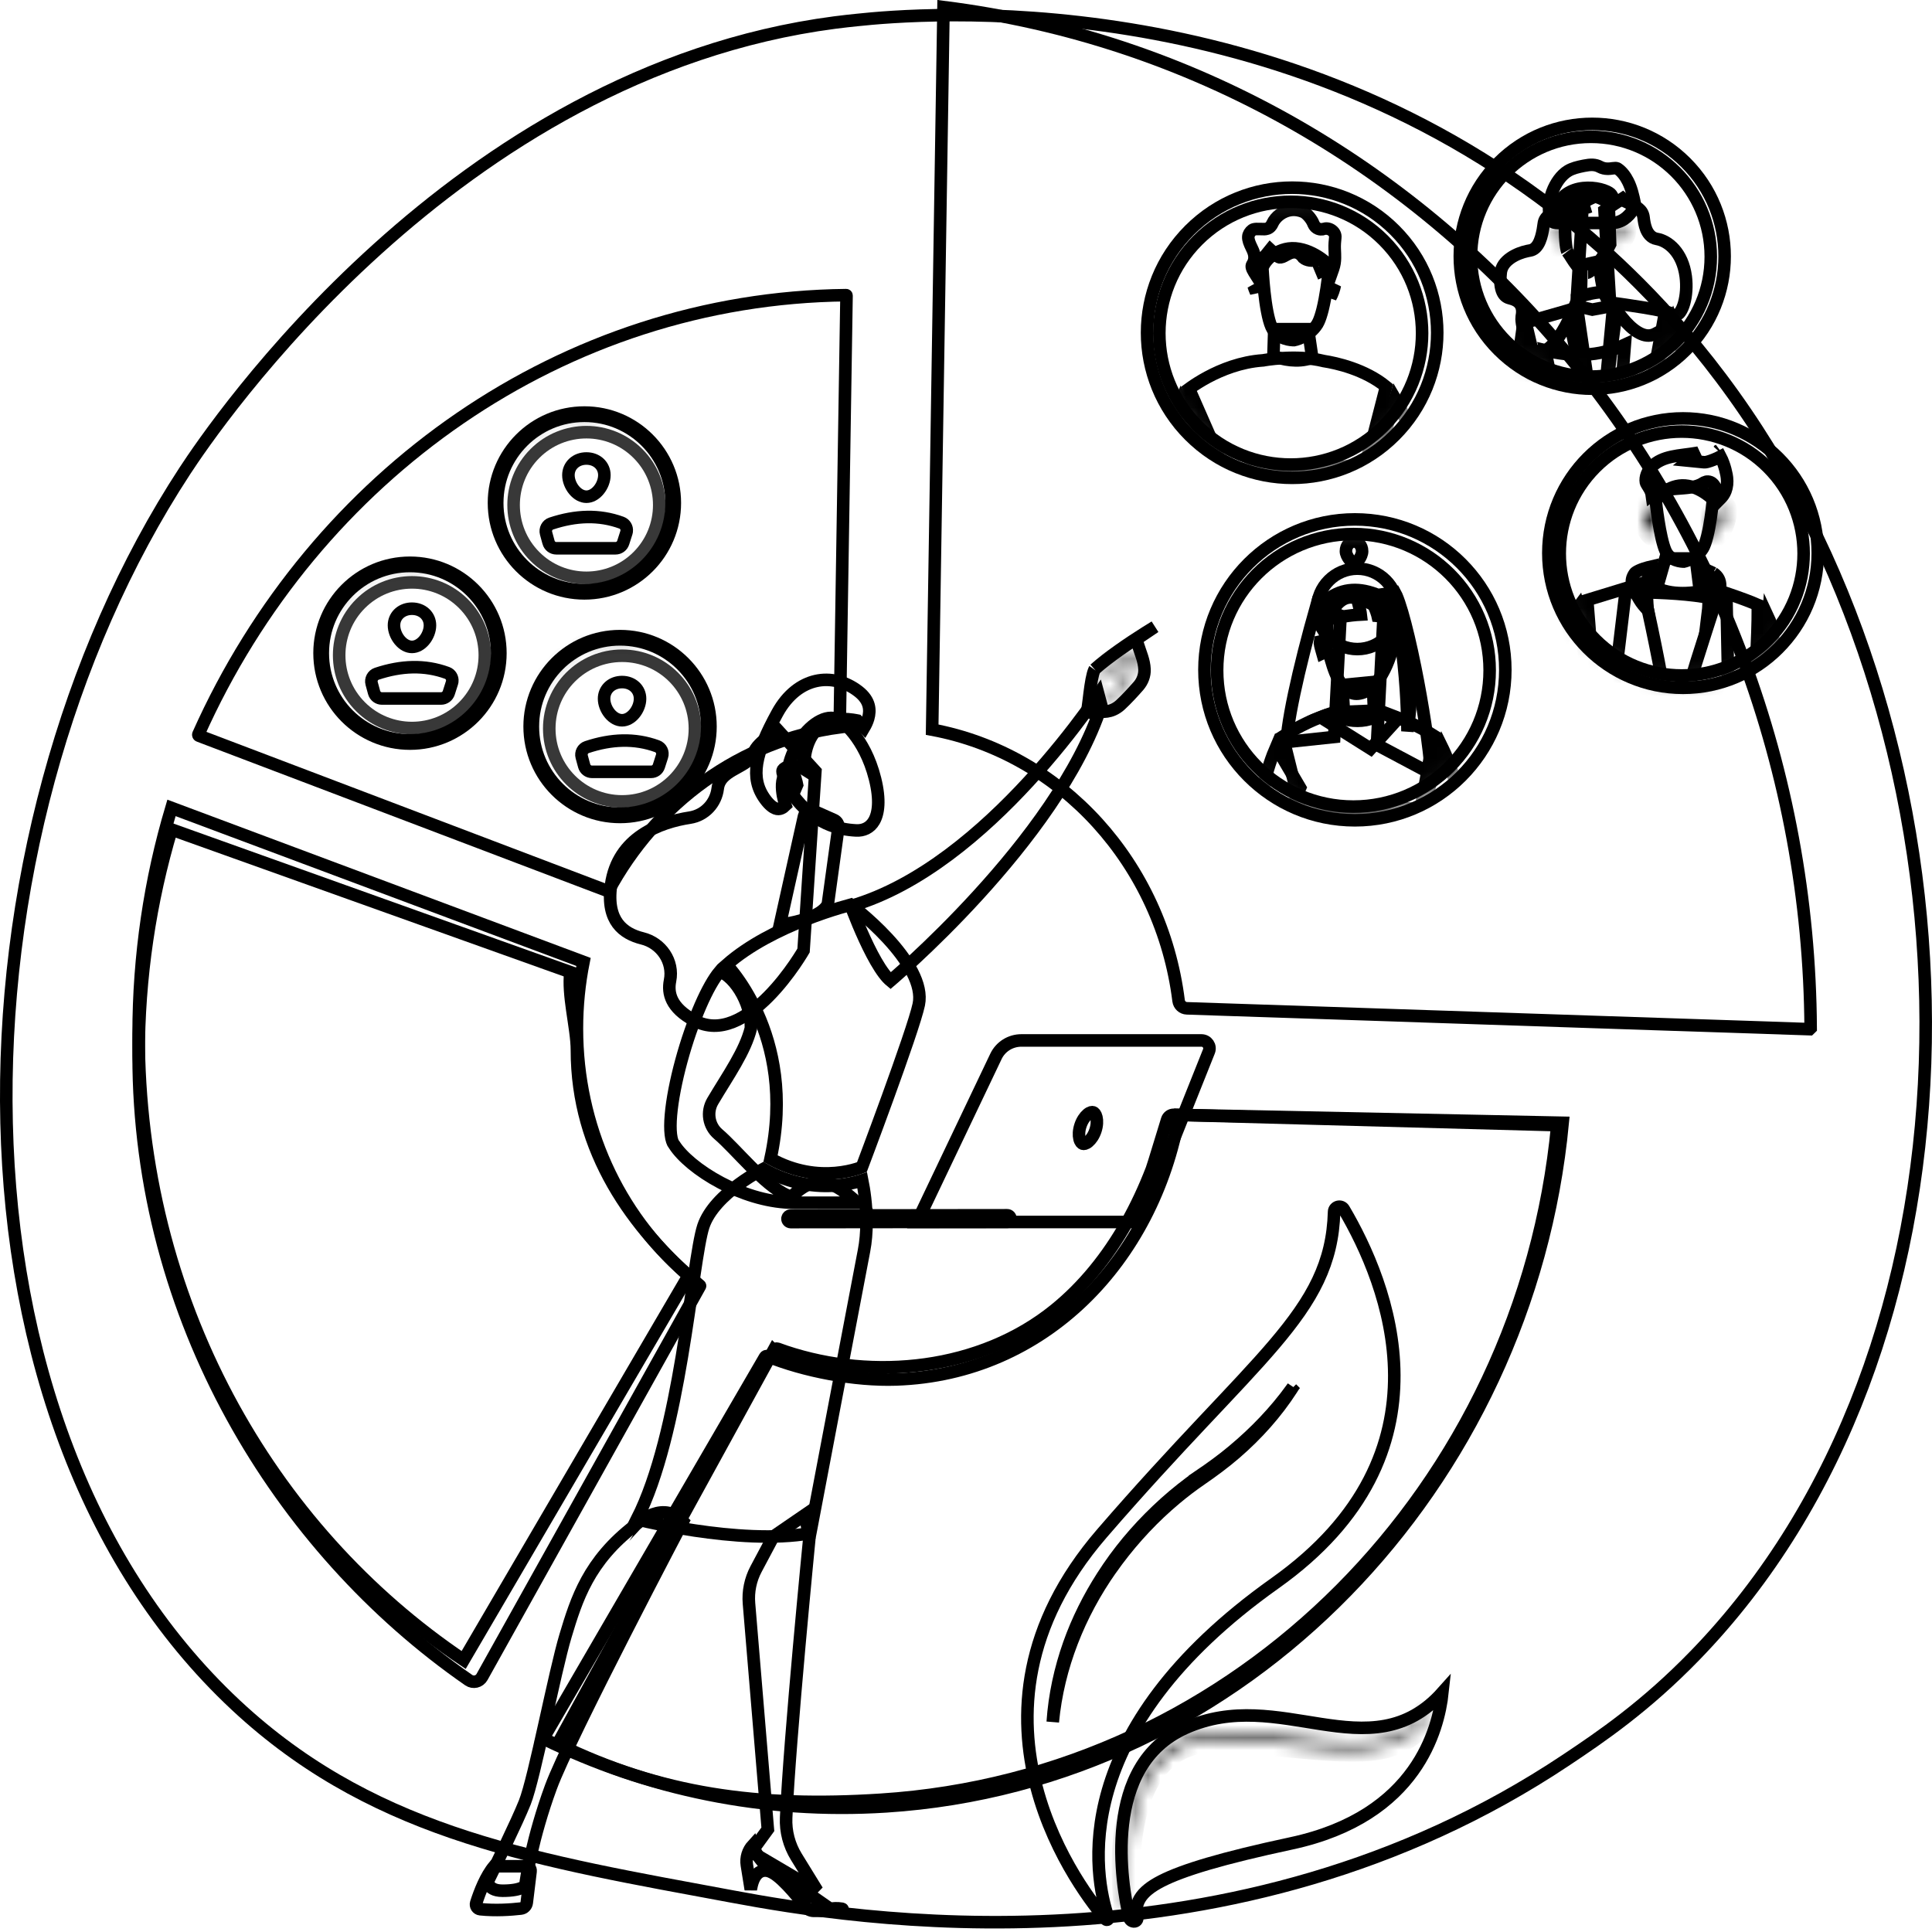 <svg width="154" height="154" viewBox="0 0 154 154" fill="none" xmlns="http://www.w3.org/2000/svg">
<path d="M68.335 1.592C73.058 1.092 102.285 -1.537 126.101 18.415C129.508 21.27 134.995 26.421 140.083 34.279C149.388 48.651 154.063 66.983 153.445 84.777C152.827 102.573 146.918 119.785 135.112 131.953C131.142 136.046 127.591 138.452 124.853 140.28C98.25 158.043 67.816 152.931 58.36 151.171C43.055 148.322 30.318 146.332 19.366 136.438C6.916 125.189 0.959 107.796 0.525 89.513C0.092 71.232 5.182 52.13 14.737 37.531C15.866 35.807 21.209 27.86 30.085 19.848C38.963 11.833 51.343 3.783 66.546 1.796C67.289 1.699 67.842 1.644 68.335 1.592Z" stroke="black"/>
<path d="M67.447 23.527C67.454 23.527 67.46 23.53 67.467 23.536C67.473 23.543 67.476 23.55 67.476 23.559L66.932 57.974C59.039 59.018 52.26 64.006 48.486 71.04L15.86 58.645C15.815 58.628 15.796 58.577 15.813 58.537C25.089 37.771 44.955 23.771 67.447 23.527Z" stroke="black"/>
<path d="M93.569 88.861L124.133 89.686C121.391 118.492 98.84 141.624 70.196 143.46C60.434 144.086 52.658 143.031 44.45 139.019L61.658 107.637L61.659 107.638C61.725 107.519 61.868 107.465 61.996 107.513C62.194 107.587 62.396 107.66 62.601 107.729C69.657 110.087 78.144 109.214 84.075 104.412C86.41 102.521 88.295 100.139 89.764 97.553C90.556 96.158 91.231 94.701 91.807 93.21C91.874 93.037 92.089 92.335 92.325 91.56C92.567 90.767 92.842 89.861 93.036 89.24C93.109 89.01 93.325 88.855 93.569 88.861Z" stroke="black"/>
<path d="M124.563 89.496C121.819 118.318 99.264 142.15 70.629 143.985C60.897 144.609 51.583 142.634 43.3 138.58L60.978 108.172C61.019 108.101 61.102 108.077 61.165 108.103C64.105 109.293 68.091 110.07 71.449 109.956C83.257 109.555 91.938 100.473 94.001 88.87L124.563 89.496Z" stroke="black"/>
<path d="M45.463 77.488C45.355 78.405 45.471 79.462 45.612 80.461C45.782 81.666 45.986 82.794 45.986 83.714C45.986 91.749 50.379 97.917 55.791 102.475C55.803 102.485 55.803 102.499 55.799 102.508L38.422 133.674C38.209 134.054 37.716 134.169 37.36 133.922C22.136 123.372 11.051 105.018 11.05 84.161C11.05 77.888 11.97 71.829 13.673 66.121L45.463 77.488Z" stroke="black"/>
<path d="M46.511 76.676C46.169 78.391 45.986 80.167 45.986 81.984C45.986 89.834 49.335 96.8 54.608 101.438C54.767 101.577 54.806 101.812 54.697 101.998L36.958 132.319C21.418 121.863 11.05 103.611 11.05 82.431C11.051 76.16 11.967 70.103 13.668 64.397L46.511 76.676Z" stroke="black"/>
<path d="M75.208 0.564C114.648 5.514 144.077 40.761 144.328 81.953C144.3 81.981 144.272 82.007 144.243 82.035L94.603 80.373C94.268 80.362 93.989 80.107 93.946 79.768C92.585 68.867 84.637 60.089 74.302 58.162L75.208 0.564Z" stroke="black"/>
<path d="M94.82 18.346C99.337 13.83 106.659 13.83 111.175 18.346C115.691 22.862 115.691 30.184 111.175 34.701C106.659 39.217 99.337 39.217 94.82 34.701C90.304 30.184 90.304 22.862 94.82 18.346Z" stroke="black"/>
<path d="M95.478 19.153C99.568 15.064 106.199 15.064 110.288 19.153C114.378 23.243 114.378 29.874 110.288 33.964C106.199 38.053 99.568 38.054 95.478 33.964C91.388 29.874 91.388 23.243 95.478 19.153Z" stroke="black"/>
<mask id="mask0_10331_47932" style="mask-type:luminance" maskUnits="userSpaceOnUse" x="91" y="15" width="23" height="23">
<path d="M95.541 19.241C99.631 15.151 106.262 15.151 110.352 19.241C114.442 23.331 114.442 29.962 110.352 34.052C106.262 38.142 99.631 38.142 95.541 34.052C91.451 29.962 91.451 23.331 95.541 19.241Z" fill="white" stroke="white"/>
</mask>
<g mask="url(#mask0_10331_47932)">
<path d="M96.677 36.08C96.665 36.128 96.653 36.185 96.637 36.249C96.6 36.403 96.556 36.6 96.504 36.831H93.58C93.274 36.831 93.039 36.562 93.08 36.259C93.371 34.112 93.757 32.816 94.059 32.069C94.096 31.979 94.13 31.897 94.164 31.822L96.677 36.08Z" stroke="black"/>
<path d="M111.22 31.792C111.296 31.921 111.379 32.065 111.464 32.226C111.928 33.1 112.5 34.441 112.913 36.282C112.976 36.563 112.762 36.83 112.474 36.83H109.7L111.22 31.792Z" stroke="black"/>
<path d="M102.284 28.544C103.225 28.49 104.422 28.508 105.508 28.777L105.529 28.783L105.551 28.786C106.484 28.931 108.775 29.423 110.482 30.819L109.255 35.59C109.087 36.064 108.952 36.494 108.843 36.898C104.157 37.806 100.207 37.935 97.29 36.944C97.178 36.558 97.048 36.177 96.894 35.805L96.89 35.795L94.779 30.991C94.829 30.955 94.883 30.913 94.944 30.87C95.25 30.655 95.696 30.365 96.253 30.066C97.371 29.467 98.915 28.847 100.651 28.726L100.681 28.724L100.71 28.719C100.711 28.719 100.712 28.718 100.714 28.718C100.718 28.717 100.725 28.715 100.734 28.714C100.753 28.711 100.781 28.706 100.817 28.7C100.891 28.688 101.001 28.671 101.141 28.652C101.42 28.615 101.817 28.571 102.284 28.544Z" stroke="black"/>
<path d="M104.267 26.238L104.591 28.442C104.597 28.485 104.572 28.521 104.541 28.532C103.417 28.935 102.193 28.631 101.564 28.409C101.528 28.396 101.506 28.363 101.507 28.327L101.571 26.238H104.267Z" stroke="black"/>
<path d="M103.265 19.798C104.05 19.863 104.759 20.227 105.288 20.598C105.549 20.78 105.758 20.959 105.901 21.091C105.923 21.111 105.943 21.132 105.962 21.15C105.952 21.253 105.941 21.387 105.925 21.544C105.885 21.926 105.825 22.448 105.741 23.005C105.657 23.563 105.552 24.15 105.423 24.667C105.323 25.064 105.216 25.394 105.108 25.631L105 25.837C104.684 26.342 104.237 26.666 103.84 26.864C103.642 26.963 103.462 27.028 103.327 27.067C103.213 27.101 103.153 27.11 103.144 27.112C103.062 27.112 102.731 27.106 102.361 26.973C101.979 26.835 101.578 26.572 101.345 26.05C101.08 25.452 100.895 24.32 100.781 23.27C100.725 22.759 100.688 22.289 100.665 21.946C100.653 21.775 100.645 21.637 100.639 21.541C100.637 21.493 100.635 21.456 100.634 21.431C100.633 21.425 100.633 21.42 100.633 21.416C100.633 21.36 100.665 21.219 100.796 21.013C100.92 20.817 101.108 20.603 101.352 20.408C101.841 20.017 102.511 19.735 103.265 19.798Z" stroke="black"/>
<path d="M106.404 22.727C106.371 22.886 106.324 23.063 106.261 23.239C106.2 23.411 106.128 23.57 106.054 23.706C106.093 23.496 106.152 23.281 106.203 23.114C106.228 23.031 106.251 22.961 106.267 22.913C106.269 22.909 106.27 22.904 106.271 22.899C106.287 22.877 106.308 22.849 106.333 22.817C106.355 22.789 106.378 22.758 106.404 22.727Z" stroke="black"/>
<path d="M99.924 22.78C99.984 22.848 100.041 22.915 100.088 22.974C100.099 22.988 100.109 23.001 100.119 23.014V23.294C100.107 23.267 100.093 23.24 100.081 23.212C100.018 23.065 99.965 22.918 99.924 22.78Z" stroke="black"/>
<path d="M102.923 16.738C103.237 16.702 103.566 16.753 103.868 16.879C103.99 16.93 104.156 17.056 104.321 17.243C104.483 17.426 104.607 17.626 104.669 17.778C104.678 17.802 104.71 17.884 104.758 17.961C104.809 18.044 104.908 18.167 105.08 18.234C105.216 18.288 105.34 18.282 105.417 18.271C105.485 18.262 105.555 18.241 105.566 18.238L105.565 18.237C105.768 18.183 106.003 18.24 106.186 18.386C106.366 18.529 106.457 18.727 106.435 18.927C106.406 19.203 106.376 19.513 106.389 19.831C106.402 20.118 106.414 20.341 106.41 20.557C106.405 20.847 106.371 21.111 106.262 21.429C106.198 21.619 106.117 21.832 106.038 22.059C105.974 21.925 105.898 21.772 105.825 21.615C105.75 21.455 105.686 21.311 105.648 21.21C105.628 21.155 105.624 21.137 105.625 21.143C105.625 21.146 105.628 21.156 105.629 21.171C105.63 21.185 105.631 21.212 105.627 21.248C105.621 21.297 105.582 21.526 105.336 21.629L104.95 20.706C104.808 20.765 104.612 20.79 104.404 20.76C104.196 20.73 104.019 20.653 103.905 20.557C103.903 20.554 103.893 20.545 103.874 20.52C103.856 20.499 103.807 20.435 103.761 20.385C103.666 20.281 103.491 20.127 103.226 20.108L103.107 20.109C102.974 20.12 102.856 20.162 102.771 20.198C102.683 20.236 102.597 20.282 102.527 20.32C102.357 20.414 102.285 20.456 102.235 20.472C102.099 20.514 102.035 20.52 101.999 20.515C101.933 20.505 101.846 20.45 101.645 20.263L101.252 19.896L100.915 20.315C100.851 20.394 100.785 20.446 100.653 20.564C100.564 20.642 100.452 20.746 100.353 20.888L100.26 21.042C100.139 21.276 100.058 21.523 100.012 21.773C100 21.754 99.986 21.735 99.973 21.714C99.759 21.367 99.753 21.219 99.808 21.108C99.818 21.09 99.824 21.08 99.851 21.032C99.873 20.995 99.906 20.934 99.933 20.862C100.026 20.618 100.001 20.385 99.955 20.207C99.91 20.035 99.833 19.876 99.78 19.769C99.598 19.399 99.488 19.125 99.503 18.872C99.513 18.681 99.63 18.477 99.826 18.334C99.884 18.292 99.975 18.262 100.144 18.254C100.228 18.25 100.319 18.252 100.426 18.256C100.526 18.259 100.647 18.264 100.764 18.263C100.782 18.262 100.973 18.271 101.146 18.161C101.336 18.042 101.411 17.839 101.413 17.834C101.681 17.246 102.281 16.812 102.923 16.738Z" stroke="black"/>
</g>
<path d="M119.452 12.966C123.574 8.845 130.257 8.844 134.379 12.966C138.501 17.088 138.501 23.772 134.379 27.894C130.257 32.015 123.574 32.015 119.452 27.893C115.331 23.771 115.331 17.088 119.452 12.966Z" stroke="black"/>
<path d="M126.812 10.906C132.089 10.906 136.367 15.184 136.367 20.461C136.367 25.738 132.089 30.016 126.812 30.016C121.536 30.016 117.258 25.738 117.258 20.461C117.258 15.184 121.536 10.906 126.812 10.906Z" stroke="black"/>
<mask id="mask1_10331_47932" style="mask-type:luminance" maskUnits="userSpaceOnUse" x="116" y="10" width="21" height="21">
<path d="M126.87 10.984C132.147 10.984 136.425 15.262 136.425 20.539C136.425 25.816 132.147 30.094 126.87 30.094C121.593 30.094 117.315 25.816 117.315 20.539C117.315 15.262 121.593 10.984 126.87 10.984Z" fill="white" stroke="white"/>
</mask>
<g mask="url(#mask1_10331_47932)">
<path d="M126.253 13.213C126.799 13.104 127.161 13.1 127.532 13.3C127.94 13.52 128.351 13.442 128.554 13.416C128.73 13.394 128.816 13.393 128.885 13.418L128.951 13.452C129.281 13.672 129.559 14.039 129.765 14.448C130.031 14.976 130.176 15.571 130.305 16.216C130.337 16.377 130.339 16.427 130.333 16.454C130.327 16.477 130.31 16.515 130.236 16.63C129.767 17.357 129.208 17.775 128.435 17.775H124.657C124.284 17.775 124.062 17.791 123.871 17.738C123.793 17.717 123.745 17.689 123.709 17.656C123.674 17.623 123.627 17.561 123.586 17.436C123.396 16.85 123.451 16.068 123.725 15.32C123.999 14.572 124.461 13.945 124.982 13.628C125.33 13.416 125.754 13.313 126.253 13.213Z" stroke="black"/>
<path d="M126.096 17.324L125.674 24.017C125.66 24.054 125.642 24.108 125.616 24.175C125.562 24.317 125.482 24.518 125.38 24.758C125.174 25.239 124.88 25.862 124.525 26.442C124.165 27.032 123.766 27.534 123.366 27.818C122.989 28.087 122.673 28.128 122.348 27.948C122.208 27.871 122.053 27.716 121.901 27.474C121.752 27.236 121.625 26.944 121.524 26.638C121.425 26.333 121.356 26.027 121.319 25.769C121.28 25.495 121.283 25.321 121.295 25.258C121.355 24.945 121.394 24.563 121.17 24.245C121.011 24.019 120.768 23.902 120.54 23.828L120.321 23.766C120.082 23.704 119.893 23.558 119.763 23.27C119.623 22.959 119.549 22.469 119.624 21.743C119.674 21.262 119.966 20.868 120.419 20.558C120.819 20.284 121.311 20.099 121.762 20.004L121.952 19.969C122.273 19.917 122.471 19.686 122.58 19.516C122.696 19.334 122.779 19.119 122.839 18.922C122.96 18.523 123.024 18.081 123.053 17.838C123.122 17.252 123.616 17.052 124.119 16.799C124.36 16.678 124.547 16.555 124.688 16.429L126.096 17.324Z" stroke="black"/>
<path d="M129.335 15.825C129.478 15.957 129.668 16.086 129.914 16.215C130.417 16.478 130.938 16.694 131.011 17.341C131.04 17.596 131.092 17.949 131.214 18.259C131.329 18.55 131.571 18.963 132.067 19.046C132.947 19.193 134.116 20.091 134.371 22.043C134.469 22.796 134.409 23.572 134.24 24.17C134.155 24.469 134.048 24.703 133.936 24.863C133.85 24.986 133.777 25.045 133.727 25.071L133.685 25.089C133.579 25.117 133.509 25.122 133.463 25.124C133.451 25.125 133.438 25.125 133.424 25.125C133.413 25.125 133.392 25.125 133.374 25.126C133.361 25.126 133.242 25.126 133.123 25.183C133.046 25.219 132.964 25.28 132.904 25.373C132.847 25.46 132.827 25.546 132.82 25.605C132.808 25.705 132.825 25.797 132.831 25.826C132.838 25.868 132.85 25.922 132.86 25.968C132.871 26.019 132.884 26.08 132.898 26.154V26.155C132.846 26.176 132.777 26.205 132.668 26.25C132.491 26.323 132.269 26.424 132 26.579C131.609 26.803 131.226 26.792 130.824 26.619C130.4 26.437 129.974 26.08 129.581 25.648C129.193 25.22 128.865 24.75 128.632 24.383C128.517 24.2 128.426 24.045 128.365 23.936C128.348 23.907 128.334 23.881 128.322 23.858L127.893 16.781L129.335 15.825Z" stroke="black"/>
<path d="M127.472 23.301C127.685 23.282 127.88 23.281 128.027 23.306C128.067 23.312 128.097 23.32 128.119 23.327C128.189 23.698 128.247 24.06 128.285 24.342C128.289 24.369 128.291 24.396 128.295 24.422L126.923 24.679L125.821 24.425L125.803 24.414L125.736 23.751C125.763 23.738 125.791 23.724 125.821 23.711C126.052 23.608 126.347 23.497 126.636 23.443L126.652 23.44L126.668 23.436C126.668 23.436 126.67 23.436 126.671 23.436C126.673 23.435 126.677 23.435 126.682 23.434C126.692 23.431 126.708 23.427 126.729 23.422C126.772 23.412 126.833 23.399 126.908 23.384C127.06 23.354 127.263 23.319 127.472 23.301Z" stroke="black"/>
<mask id="path-26-inside-1_10331_47932" fill="white">
<path d="M124.53 18.468C124.53 18.468 124.261 17.658 123.856 17.928C123.451 18.198 124.463 19.92 124.463 19.92L124.53 18.468Z"/>
</mask>
<path d="M124.53 18.468L125.529 18.514L125.538 18.328L125.479 18.152L124.53 18.468ZM123.856 17.928L123.301 17.096L123.301 17.096L123.856 17.928ZM124.463 19.92L123.601 20.427L125.307 23.329L125.462 19.966L124.463 19.92ZM124.53 18.468C125.479 18.152 125.479 18.151 125.479 18.151C125.479 18.151 125.479 18.151 125.479 18.151C125.479 18.15 125.479 18.15 125.478 18.149C125.478 18.149 125.478 18.148 125.478 18.147C125.477 18.145 125.476 18.143 125.476 18.141C125.474 18.137 125.472 18.131 125.47 18.125C125.466 18.113 125.46 18.098 125.453 18.08C125.44 18.044 125.421 17.997 125.397 17.942C125.351 17.838 125.275 17.681 125.164 17.523C125.067 17.384 124.871 17.138 124.551 16.991C124.15 16.806 123.689 16.837 123.301 17.096L123.856 17.928L124.41 18.76C124.341 18.807 124.228 18.859 124.081 18.871C123.933 18.883 123.805 18.849 123.713 18.806C123.627 18.767 123.575 18.721 123.554 18.701C123.531 18.679 123.523 18.666 123.526 18.67C123.533 18.681 123.55 18.71 123.567 18.749C123.574 18.766 123.58 18.78 123.583 18.787C123.584 18.791 123.585 18.793 123.585 18.793C123.585 18.792 123.584 18.792 123.584 18.79C123.584 18.79 123.583 18.789 123.583 18.788C123.583 18.787 123.583 18.787 123.582 18.786C123.582 18.786 123.582 18.785 123.582 18.785C123.582 18.785 123.582 18.785 123.582 18.785C123.582 18.784 123.582 18.784 124.53 18.468ZM123.856 17.928L123.301 17.096C122.937 17.339 122.813 17.701 122.777 17.941C122.742 18.173 122.769 18.388 122.798 18.54C122.857 18.851 122.981 19.173 123.091 19.425C123.207 19.69 123.334 19.939 123.43 20.118C123.478 20.209 123.52 20.284 123.55 20.337C123.565 20.364 123.577 20.385 123.586 20.401C123.59 20.408 123.594 20.414 123.596 20.419C123.598 20.421 123.599 20.423 123.6 20.424C123.6 20.425 123.6 20.425 123.601 20.426C123.601 20.426 123.601 20.426 123.601 20.427C123.601 20.427 123.601 20.427 123.601 20.427C123.601 20.427 123.601 20.427 124.463 19.92C125.325 19.413 125.325 19.414 125.326 19.414C125.326 19.414 125.326 19.414 125.326 19.414C125.326 19.414 125.326 19.414 125.326 19.414C125.326 19.414 125.326 19.414 125.326 19.414C125.326 19.414 125.325 19.413 125.325 19.412C125.323 19.41 125.321 19.406 125.318 19.401C125.312 19.391 125.303 19.375 125.291 19.354C125.268 19.312 125.233 19.25 125.193 19.175C125.112 19.023 125.011 18.825 124.924 18.626C124.832 18.414 124.779 18.255 124.762 18.166C124.753 18.119 124.767 18.155 124.754 18.241C124.74 18.335 124.674 18.585 124.411 18.76L123.856 17.928ZM124.463 19.92L125.462 19.966L125.529 18.514L124.53 18.468L123.532 18.422L123.464 19.874L124.463 19.92Z" fill="black" mask="url(#path-26-inside-1_10331_47932)"/>
<mask id="path-28-inside-2_10331_47932" fill="white">
<path d="M128.578 18.466C128.578 18.466 128.578 17.252 129.253 17.927C129.927 18.601 128.578 19.546 128.578 19.546V18.466Z"/>
</mask>
<path d="M128.578 18.466L127.578 18.466V18.466H128.578ZM128.578 19.546H127.578V21.467L129.152 20.365L128.578 19.546ZM128.578 18.466C129.578 18.466 129.578 18.467 129.578 18.467C129.578 18.467 129.578 18.467 129.578 18.468C129.578 18.468 129.578 18.468 129.578 18.468C129.578 18.469 129.578 18.47 129.578 18.47C129.578 18.471 129.578 18.472 129.578 18.472C129.578 18.473 129.578 18.473 129.578 18.472C129.578 18.47 129.578 18.465 129.579 18.457C129.579 18.441 129.581 18.416 129.584 18.389C129.586 18.36 129.59 18.334 129.594 18.314C129.599 18.291 129.601 18.289 129.596 18.303C129.593 18.31 129.586 18.328 129.572 18.352C129.559 18.375 129.536 18.412 129.5 18.454C129.464 18.496 129.41 18.549 129.334 18.597C129.257 18.646 129.164 18.686 129.059 18.707C128.954 18.728 128.856 18.726 128.773 18.712C128.692 18.698 128.631 18.674 128.593 18.656C128.555 18.637 128.534 18.622 128.529 18.618C128.524 18.614 128.529 18.617 128.546 18.634L129.253 17.927L129.96 17.22C129.748 17.008 129.288 16.622 128.667 16.746C128.034 16.872 127.795 17.412 127.729 17.585C127.64 17.817 127.608 18.051 127.594 18.186C127.586 18.261 127.582 18.327 127.58 18.374C127.579 18.398 127.579 18.419 127.578 18.434C127.578 18.442 127.578 18.449 127.578 18.454C127.578 18.457 127.578 18.459 127.578 18.461C127.578 18.462 127.578 18.463 127.578 18.464C127.578 18.465 127.578 18.465 127.578 18.465C127.578 18.465 127.578 18.466 127.578 18.466C127.578 18.466 127.578 18.466 128.578 18.466ZM129.253 17.927L128.546 18.634C128.527 18.615 128.486 18.564 128.461 18.483C128.437 18.402 128.44 18.334 128.447 18.294C128.456 18.24 128.466 18.265 128.384 18.37C128.312 18.46 128.217 18.552 128.129 18.628C128.087 18.663 128.052 18.691 128.028 18.709C128.017 18.718 128.008 18.724 128.004 18.727C128.002 18.729 128.001 18.729 128.001 18.729C128.001 18.729 128.001 18.729 128.002 18.729C128.002 18.728 128.003 18.728 128.003 18.728C128.003 18.728 128.004 18.727 128.004 18.727C128.004 18.727 128.004 18.727 128.004 18.727C128.004 18.727 128.005 18.727 128.578 19.546C129.152 20.365 129.152 20.365 129.152 20.365C129.152 20.365 129.152 20.365 129.153 20.364C129.153 20.364 129.153 20.364 129.154 20.364C129.154 20.363 129.155 20.363 129.156 20.362C129.158 20.36 129.16 20.359 129.163 20.357C129.168 20.353 129.175 20.349 129.182 20.343C129.197 20.332 129.217 20.317 129.241 20.299C129.289 20.262 129.354 20.211 129.428 20.148C129.572 20.025 129.772 19.839 129.953 19.609C130.124 19.393 130.345 19.056 130.417 18.634C130.502 18.146 130.369 17.629 129.96 17.22L129.253 17.927ZM128.578 19.546H129.578V18.466H128.578H127.578V19.546H128.578Z" fill="black" mask="url(#path-28-inside-2_10331_47932)"/>
<path d="M133.528 26.19C133.827 27.059 134.165 28.253 134.443 29.597C134.522 29.977 134.231 30.335 133.841 30.335H131.989C132.007 29.868 132.058 29.449 132.111 29.123C132.147 28.905 132.182 28.731 132.209 28.611C132.222 28.552 132.234 28.506 132.241 28.477C132.243 28.47 132.244 28.464 132.245 28.459L133.354 25.715C133.409 25.859 133.469 26.017 133.528 26.19Z" stroke="black"/>
<path d="M122.685 28.999C122.686 29.086 122.688 29.217 122.688 29.385C122.687 29.628 122.679 29.95 122.663 30.336H121.533C121.187 30.336 120.916 30.04 120.944 29.697C120.956 29.563 120.967 29.431 120.979 29.302V29.301C121.087 28.174 121.195 27.33 121.284 26.725L122.685 28.999Z" stroke="black"/>
<path d="M127.508 21.343C127.575 21.933 127.681 22.679 127.828 23.195C127.987 23.75 128.235 24.105 128.479 24.325C128.516 24.359 128.553 24.388 128.589 24.415L128.025 30.343H126.562L125.72 24.608C125.987 23.903 126.042 22.942 126.042 22.199C126.042 21.791 126.025 21.422 126.008 21.154L127.456 20.833C127.471 20.985 127.487 21.158 127.508 21.343Z" stroke="black"/>
<path d="M129.288 30.343H123.663L123.175 27.929C125.29 28.45 127.42 28.459 129.516 27.48L129.288 30.343Z" stroke="black"/>
<path d="M125.192 25.93C125.444 27.174 125.77 28.765 126.095 30.337H122.731C122.278 28.535 121.841 26.71 121.613 25.705L124.938 24.753L124.954 24.748C125.022 25.087 125.103 25.486 125.192 25.93Z" stroke="black"/>
<path d="M128.943 24.2L128.945 24.201C128.947 24.201 128.95 24.202 128.954 24.202C128.961 24.203 128.972 24.205 128.987 24.207C129.016 24.211 129.06 24.217 129.115 24.225C129.225 24.24 129.383 24.262 129.573 24.29C129.953 24.346 130.463 24.422 130.979 24.507C131.497 24.592 132.016 24.684 132.418 24.77C132.537 24.795 132.642 24.819 132.732 24.842L131.995 28.814V28.816C131.994 28.818 131.993 28.821 131.993 28.824C131.991 28.831 131.989 28.841 131.987 28.854C131.982 28.879 131.974 28.916 131.964 28.964C131.944 29.06 131.915 29.201 131.88 29.374C131.829 29.631 131.765 29.962 131.694 30.337H128.145C128.355 28.598 128.574 26.886 128.748 25.566C128.817 25.04 128.879 24.576 128.929 24.198L128.943 24.2Z" stroke="black"/>
<path d="M125.829 15.684C126.202 15.53 126.599 15.53 126.986 15.616C127.374 15.703 127.73 15.871 127.995 16.024C128.084 16.076 128.16 16.125 128.222 16.167C128.225 16.252 128.23 16.356 128.235 16.474C128.248 16.805 128.264 17.247 128.281 17.694C128.298 18.141 128.315 18.592 128.328 18.939C128.334 19.113 128.339 19.261 128.342 19.369C128.343 19.404 128.344 19.435 128.345 19.461C128.341 19.469 128.338 19.478 128.333 19.487C128.297 19.562 128.241 19.669 128.167 19.797C128.021 20.054 127.815 20.384 127.583 20.704C127.349 21.028 127.1 21.322 126.87 21.523C126.755 21.622 126.658 21.687 126.583 21.722C126.509 21.756 126.482 21.75 126.49 21.751C126.216 21.712 125.949 21.506 125.667 21.145C125.531 20.972 125.406 20.782 125.285 20.592C125.17 20.412 125.046 20.211 124.93 20.057C124.942 20.072 124.919 20.044 124.887 19.918C124.859 19.807 124.835 19.66 124.814 19.481C124.772 19.125 124.752 18.688 124.744 18.256C124.735 17.826 124.739 17.412 124.746 17.104C124.749 16.95 124.753 16.823 124.755 16.735C124.756 16.731 124.755 16.727 124.755 16.723C125.102 16.126 125.479 15.827 125.829 15.684Z" stroke="black"/>
<path d="M126.545 14.97C127.019 14.962 127.472 15.041 127.828 15.163C128.21 15.294 128.391 15.444 128.432 15.506C128.435 15.51 128.437 15.515 128.44 15.52C128.371 15.487 128.303 15.465 128.241 15.453C128.09 15.425 127.94 15.438 127.817 15.458C127.569 15.499 127.298 15.598 127.068 15.695C126.831 15.796 126.607 15.908 126.444 15.994C126.362 16.037 126.293 16.075 126.246 16.102C126.234 16.108 126.224 16.113 126.215 16.118C126.186 16.128 126.138 16.145 126.059 16.171C125.857 16.238 125.452 16.373 124.642 16.643C124.323 16.749 124.188 16.728 124.154 16.719C124.151 16.711 124.147 16.699 124.143 16.682C124.127 16.602 124.133 16.488 124.154 16.369C124.163 16.315 124.174 16.268 124.183 16.236H124.182C124.679 15.333 125.604 14.985 126.545 14.97ZM126.304 16.615C126.272 16.626 126.231 16.64 126.179 16.657C126.14 16.556 126.131 16.409 126.195 16.24L126.304 16.615Z" stroke="black"/>
</g>
<path d="M107.998 41.402C114.621 41.403 119.989 46.772 119.989 53.395C119.989 60.017 114.621 65.386 107.998 65.386C101.375 65.386 96.006 60.017 96.006 53.395C96.006 46.772 101.375 41.402 107.998 41.402Z" stroke="black"/>
<path d="M107.879 42.57C113.878 42.57 118.741 47.433 118.741 53.432C118.741 59.43 113.878 64.293 107.879 64.293C101.881 64.293 97.018 59.43 97.018 53.432C97.018 47.433 101.881 42.57 107.879 42.57Z" stroke="black"/>
<mask id="mask2_10331_47932" style="mask-type:luminance" maskUnits="userSpaceOnUse" x="96" y="42" width="24" height="23">
<path d="M107.944 42.658C113.943 42.658 118.806 47.521 118.806 53.52C118.806 59.518 113.943 64.381 107.944 64.381C101.946 64.381 97.083 59.518 97.083 53.52C97.083 47.521 101.946 42.658 107.944 42.658Z" fill="white" stroke="white"/>
</mask>
<g mask="url(#mask2_10331_47932)">
<path d="M108.193 45.328C109.964 45.328 111.398 46.764 111.398 48.534C111.398 50.304 109.963 51.739 108.193 51.739C106.423 51.739 104.988 50.304 104.987 48.534C104.987 46.764 106.423 45.328 108.193 45.328Z" stroke="black"/>
<path d="M106.86 49.083L106.351 58.743L102.562 59.144C102.573 58.857 102.606 58.49 102.666 58.044C102.768 57.29 102.937 56.351 103.165 55.275C103.59 53.268 104.213 50.801 104.954 48.197L106.86 49.083Z" stroke="black"/>
<path d="M111.184 47.214C111.219 47.276 111.261 47.358 111.307 47.465C111.443 47.78 111.599 48.236 111.766 48.808C112.099 49.948 112.463 51.496 112.803 53.179C113.401 56.134 113.918 59.455 114.074 61.667L109.756 59.367L110.372 47.345L111.184 47.214Z" stroke="black"/>
<path d="M109.532 56.861L107.152 57.22L107 54.603L109.418 54.367L109.532 56.861Z" stroke="black"/>
<path d="M106.756 48.002C107.093 47.704 107.507 47.522 108.092 47.671C108.823 47.857 109.74 48.252 110.375 48.895C110.981 49.511 111.347 50.366 111.009 51.595L111.003 51.618V51.619C111.003 51.62 111.003 51.622 111.002 51.624C111.001 51.629 110.999 51.639 110.997 51.65C110.991 51.674 110.981 51.709 110.969 51.755C110.945 51.847 110.907 51.982 110.855 52.145C110.75 52.474 110.59 52.912 110.368 53.36C109.904 54.294 109.25 55.106 108.405 55.273C108.004 55.353 107.693 55.26 107.426 55.071C107.144 54.872 106.9 54.554 106.694 54.176C106.49 53.802 106.342 53.4 106.236 53.069C106.183 52.905 106.141 52.761 106.108 52.645C106.092 52.59 106.077 52.536 106.064 52.493C106.054 52.461 106.035 52.398 106.01 52.345L105.796 51.892L105.413 52.072C105.378 51.947 105.335 51.8 105.304 51.693C105.254 51.518 105.218 51.364 105.21 51.24C105.207 51.185 105.212 51.151 105.215 51.132C105.239 51.126 105.28 51.12 105.349 51.121L105.958 51.136L105.853 50.534C105.853 50.533 105.853 50.531 105.852 50.527C105.851 50.521 105.848 50.51 105.846 50.495C105.842 50.466 105.836 50.421 105.83 50.365C105.817 50.254 105.803 50.101 105.8 49.933C105.794 49.564 105.842 49.244 105.945 49.081C106.152 48.753 106.392 48.325 106.756 48.002Z" stroke="black"/>
<path d="M111.329 57.398L109.25 59.681L105.266 57.174C105.353 57.138 105.438 57.103 105.518 57.071C105.882 56.927 106.206 56.818 106.5 56.767L109.885 56.632L111.329 57.398Z" stroke="black"/>
<path d="M107.767 47.032C108.423 46.992 109.147 47.131 109.949 47.477L110.445 49.207C110.425 49.2 110.405 49.193 110.385 49.187C110.205 49.132 110.034 49.107 109.808 49.09C109.801 49.059 109.794 49.028 109.786 48.999C109.732 48.805 109.654 48.601 109.573 48.409C109.492 48.217 109.402 48.02 109.322 47.844C109.239 47.662 109.168 47.503 109.116 47.367L108.162 47.66C108.201 47.829 108.251 48.01 108.295 48.179C108.341 48.352 108.384 48.518 108.417 48.677C108.443 48.796 108.458 48.9 108.468 48.988C108.031 49.01 107.476 49.074 106.956 49.154C106.509 49.223 106.048 49.309 105.66 49.397C105.652 49.299 105.642 49.2 105.632 49.11C105.621 49.004 105.611 48.904 105.605 48.805C105.582 48.443 105.613 48.109 105.849 47.75C106.449 47.31 107.085 47.074 107.767 47.032Z" stroke="black"/>
<path d="M107.929 43.158C108.234 43.158 108.575 43.454 108.575 43.94C108.575 44.149 108.468 44.418 108.289 44.645C108.203 44.755 108.113 44.838 108.035 44.889C107.99 44.918 107.959 44.931 107.942 44.937C107.928 44.93 107.902 44.918 107.864 44.893C107.784 44.838 107.687 44.75 107.594 44.637C107.397 44.398 107.283 44.133 107.283 43.94C107.283 43.454 107.623 43.158 107.929 43.158Z" stroke="black"/>
<path d="M110.183 56.735C111.692 57.305 112.957 57.778 114.291 58.639L113.248 64.441H103.675L102.247 58.707C103.553 57.874 104.884 57.225 106.263 56.836C106.465 57.024 106.716 57.158 106.965 57.25C107.344 57.39 107.782 57.46 108.212 57.458C108.641 57.456 109.089 57.383 109.481 57.216C109.738 57.107 109.985 56.95 110.183 56.735Z" stroke="black"/>
<path d="M115.056 59.779C115.433 60.58 115.934 61.892 116.403 63.898C116.467 64.174 116.257 64.44 115.971 64.44H113.917C113.825 64.204 113.746 64.009 113.682 63.862C113.659 63.809 113.636 63.763 113.618 63.722L114.971 59.606C114.998 59.661 115.028 59.719 115.056 59.779Z" stroke="black"/>
<path d="M103.632 62.793C103.391 63.355 103.191 63.906 103.028 64.44H100.958C100.692 64.44 100.487 64.207 100.52 63.946C100.719 62.37 101.12 61.059 101.47 60.143C101.557 59.916 101.641 59.713 101.717 59.537L103.632 62.793Z" stroke="black"/>
<path d="M111.373 48.019C112.616 51.989 112.63 55.361 112.189 58.288C112.178 57.179 112.135 56.045 112.061 54.938C111.879 52.255 111.519 49.663 111.024 47.919L111.373 48.019Z" stroke="black"/>
</g>
<path d="M134.155 33.35C140.085 33.35 144.893 38.157 144.894 44.087C144.894 50.017 140.086 54.825 134.155 54.825C128.225 54.825 123.418 50.017 123.418 44.087C123.418 38.157 128.225 33.35 134.155 33.35Z" stroke="black"/>
<path d="M127.174 37.248C130.97 33.452 137.125 33.452 140.921 37.248C144.717 41.044 144.717 47.199 140.921 50.995C137.125 54.791 130.97 54.791 127.174 50.995C123.378 47.199 123.378 41.044 127.174 37.248Z" stroke="black"/>
<mask id="mask3_10331_47932" style="mask-type:luminance" maskUnits="userSpaceOnUse" x="123" y="33" width="22" height="22">
<path d="M127.233 37.328C131.029 33.532 137.184 33.532 140.98 37.328C144.776 41.124 144.776 47.279 140.98 51.075C137.184 54.871 131.029 54.871 127.233 51.075C123.436 47.279 123.436 41.124 127.233 37.328Z" fill="white" stroke="white"/>
</mask>
<g mask="url(#mask3_10331_47932)">
<path d="M140.96 49.221C141.12 49.561 141.263 50.02 141.321 50.625C141.395 51.391 141.429 52.802 141.439 54.438C141.441 54.73 141.204 54.968 140.912 54.968H140.545L140.96 49.221Z" stroke="black"/>
<path d="M130.259 47.204C130.947 47.209 131.883 47.227 132.876 47.281C133.872 47.336 134.916 47.427 135.824 47.575C136.591 47.7 137.212 47.861 137.624 48.047C137.625 48.134 137.628 48.24 137.63 48.363C137.639 48.757 137.652 49.327 137.667 50.028C137.694 51.318 137.729 53.055 137.765 54.97H128.64C128.895 52.842 129.132 50.871 129.309 49.395C129.405 48.592 129.484 47.935 129.539 47.48C129.551 47.377 129.561 47.285 129.571 47.204C129.753 47.203 129.986 47.202 130.259 47.204Z" stroke="black"/>
<path d="M131.045 47.177C131.208 47.917 131.427 48.925 131.652 49.997C132.035 51.822 132.43 53.801 132.605 54.968H127.036C126.959 54.351 126.902 53.907 126.902 53.663C126.902 52.903 126.796 51.334 126.692 49.977C126.64 49.293 126.587 48.656 126.548 48.19C126.537 48.055 126.526 47.934 126.517 47.831L130.894 46.491C130.936 46.679 130.987 46.91 131.045 47.177Z" stroke="black"/>
<path d="M125.834 48.344C125.876 48.49 125.919 48.659 125.955 48.85C126.064 49.417 126.14 50.131 126.192 50.909C126.284 52.266 126.299 53.779 126.294 54.969H124.088C123.749 54.968 123.505 54.645 123.598 54.319C123.849 53.437 124.119 52.511 124.415 51.537C124.92 49.877 125.412 48.949 125.759 48.448C125.785 48.411 125.81 48.376 125.834 48.344Z" stroke="black"/>
<path d="M137.115 47.112C137.45 47.225 137.9 47.377 138.357 47.539C138.816 47.701 139.279 47.871 139.643 48.017C139.825 48.09 139.977 48.155 140.088 48.208C140.092 48.21 140.096 48.213 140.101 48.215C140.107 48.321 140.114 48.467 140.115 48.652C140.119 49.078 140.107 49.675 140.084 50.385C140.043 51.678 139.963 53.328 139.878 54.969H134.54C134.874 53.839 135.443 52.031 135.973 50.378C136.294 49.374 136.599 48.432 136.823 47.74C136.906 47.485 136.978 47.263 137.036 47.086C137.062 47.094 137.088 47.103 137.115 47.112Z" stroke="black"/>
<path d="M135.17 44.514L135.5 47.154C135.227 47.202 134.845 47.254 134.413 47.272C133.644 47.302 132.78 47.22 132.073 46.869L132.748 44.514H135.17Z" stroke="black"/>
<path d="M134.318 38.7C134.966 38.754 135.555 39.055 135.999 39.366C136.218 39.519 136.393 39.669 136.512 39.779C136.521 39.787 136.529 39.796 136.537 39.804C136.53 39.885 136.521 39.986 136.509 40.102C136.475 40.425 136.424 40.867 136.353 41.339C136.282 41.812 136.192 42.309 136.083 42.745C135.971 43.194 135.85 43.53 135.734 43.717C135.475 44.131 135.107 44.398 134.778 44.562C134.614 44.644 134.466 44.698 134.355 44.73C134.274 44.754 134.229 44.763 134.216 44.766C134.141 44.765 133.876 44.758 133.581 44.651C133.27 44.539 132.948 44.328 132.761 43.907C132.535 43.398 132.337 42.434 132.196 41.541C132.127 41.106 132.073 40.706 132.037 40.414C132.019 40.269 132.005 40.15 131.996 40.068C131.993 40.035 131.99 40.007 131.988 39.986C131.99 39.975 131.994 39.953 132.008 39.918C132.03 39.865 132.068 39.796 132.124 39.717C132.238 39.557 132.413 39.378 132.639 39.213C133.093 38.881 133.695 38.648 134.318 38.7Z" stroke="black"/>
<mask id="path-63-inside-3_10331_47932" fill="white">
<path d="M136.496 41.066C136.496 41.066 137.085 40.181 137.38 40.476C137.674 40.771 137.085 42.687 136.496 42.687C135.906 42.687 136.496 41.066 136.496 41.066Z"/>
</mask>
<path d="M136.496 41.066L135.664 40.511L135.597 40.611L135.556 40.724L136.496 41.066ZM137.38 40.476L138.087 39.769L138.087 39.769L137.38 40.476ZM136.496 42.687V41.687V42.687ZM136.496 41.066C137.328 41.62 137.328 41.62 137.327 41.621C137.327 41.621 137.327 41.621 137.327 41.621C137.327 41.621 137.327 41.621 137.327 41.621C137.327 41.622 137.327 41.622 137.326 41.622C137.326 41.623 137.326 41.623 137.326 41.623C137.326 41.623 137.326 41.622 137.327 41.621C137.329 41.618 137.333 41.613 137.338 41.606C137.349 41.59 137.365 41.567 137.387 41.539C137.432 41.48 137.485 41.417 137.534 41.367C137.558 41.343 137.573 41.331 137.578 41.328C137.585 41.322 137.563 41.341 137.511 41.363C137.462 41.384 137.338 41.428 137.167 41.413C137.078 41.405 136.984 41.381 136.893 41.338C136.802 41.295 136.729 41.24 136.673 41.183L137.38 40.476L138.087 39.769C137.889 39.571 137.631 39.447 137.348 39.421C137.087 39.397 136.869 39.462 136.723 39.525C136.449 39.643 136.238 39.835 136.12 39.953C135.985 40.088 135.873 40.227 135.798 40.325C135.759 40.375 135.728 40.419 135.705 40.451C135.694 40.467 135.684 40.48 135.677 40.49C135.674 40.495 135.671 40.5 135.669 40.503C135.668 40.505 135.667 40.506 135.666 40.508C135.665 40.508 135.665 40.509 135.665 40.51C135.664 40.51 135.664 40.51 135.664 40.51C135.664 40.51 135.664 40.511 135.664 40.511C135.664 40.511 135.664 40.511 136.496 41.066ZM137.38 40.476L136.673 41.183C136.567 41.078 136.516 40.972 136.493 40.911C136.469 40.849 136.462 40.805 136.46 40.79C136.456 40.764 136.461 40.777 136.454 40.842C136.441 40.968 136.399 41.156 136.328 41.356C136.255 41.559 136.174 41.714 136.114 41.796C136.085 41.837 136.084 41.827 136.122 41.798C136.161 41.77 136.291 41.687 136.496 41.687V42.687V43.687C136.848 43.687 137.125 43.543 137.308 43.409C137.49 43.275 137.63 43.113 137.734 42.97C137.941 42.683 138.1 42.34 138.211 42.028C138.324 41.712 138.41 41.366 138.443 41.05C138.46 40.893 138.467 40.708 138.441 40.521C138.42 40.366 138.356 40.038 138.087 39.769L137.38 40.476ZM136.496 42.687V41.687C136.575 41.687 136.677 41.701 136.788 41.747C136.9 41.795 136.994 41.865 137.066 41.944C137.2 42.092 137.227 42.233 137.231 42.254C137.236 42.285 137.232 42.283 137.235 42.234C137.237 42.19 137.245 42.13 137.258 42.055C137.286 41.904 137.33 41.742 137.37 41.609C137.389 41.544 137.407 41.491 137.419 41.455C137.425 41.437 137.43 41.424 137.433 41.415C137.434 41.411 137.435 41.408 137.436 41.407C137.436 41.406 137.436 41.406 137.436 41.406C137.436 41.406 137.436 41.406 137.436 41.407C137.436 41.407 137.436 41.407 137.436 41.407C137.436 41.407 137.436 41.407 137.436 41.407C137.435 41.407 137.435 41.407 136.496 41.066C135.556 40.724 135.556 40.724 135.556 40.724C135.556 40.724 135.556 40.724 135.556 40.724C135.556 40.725 135.555 40.725 135.555 40.725C135.555 40.726 135.555 40.727 135.555 40.727C135.554 40.729 135.553 40.731 135.552 40.733C135.551 40.738 135.548 40.744 135.546 40.752C135.54 40.768 135.533 40.789 135.524 40.815C135.506 40.868 135.482 40.941 135.456 41.029C135.404 41.2 135.337 41.443 135.291 41.697C135.249 41.924 135.202 42.275 135.263 42.612C135.295 42.786 135.372 43.054 135.586 43.29C135.832 43.56 136.164 43.687 136.496 43.687V42.687Z" fill="black" mask="url(#path-63-inside-3_10331_47932)"/>
<mask id="path-65-inside-4_10331_47932" fill="white">
<path d="M132.075 41.214C132.075 41.214 131.339 40.182 131.044 40.477C130.749 40.772 131.486 42.687 132.075 42.687V41.214Z"/>
</mask>
<path d="M132.075 41.214H133.075V40.893L132.889 40.632L132.075 41.214ZM132.075 42.687V43.687H133.075V42.687H132.075ZM132.075 41.214C132.889 40.632 132.889 40.632 132.889 40.632C132.889 40.632 132.889 40.632 132.889 40.632C132.889 40.632 132.888 40.631 132.888 40.631C132.888 40.631 132.888 40.63 132.887 40.63C132.886 40.628 132.885 40.627 132.884 40.625C132.882 40.622 132.878 40.617 132.874 40.612C132.867 40.602 132.856 40.587 132.843 40.57C132.817 40.535 132.781 40.488 132.737 40.432C132.65 40.324 132.523 40.174 132.377 40.028C132.246 39.896 132.035 39.702 131.777 39.573C131.543 39.456 130.88 39.226 130.337 39.77L131.044 40.477L131.751 41.184C131.679 41.256 131.586 41.321 131.475 41.365C131.366 41.409 131.261 41.424 131.173 41.424C131.087 41.424 131.019 41.41 130.974 41.397C130.929 41.384 130.898 41.37 130.882 41.362C130.854 41.348 130.851 41.342 130.875 41.361C130.896 41.378 130.926 41.405 130.963 41.442C131.038 41.517 131.114 41.605 131.175 41.682C131.204 41.718 131.228 41.749 131.243 41.77C131.251 41.78 131.256 41.788 131.26 41.792C131.261 41.794 131.262 41.796 131.263 41.796C131.263 41.796 131.263 41.796 131.263 41.796C131.263 41.796 131.262 41.796 131.262 41.796C131.262 41.796 131.262 41.795 131.262 41.795C131.262 41.795 131.262 41.795 131.262 41.795C131.262 41.795 131.262 41.795 132.075 41.214ZM131.044 40.477L130.337 39.77C130.049 40.057 129.997 40.41 129.983 40.571C129.966 40.765 129.985 40.955 130.011 41.111C130.064 41.429 130.175 41.774 130.309 42.086C130.442 42.397 130.622 42.731 130.843 43.008C130.954 43.146 131.098 43.299 131.278 43.425C131.455 43.548 131.729 43.687 132.075 43.687V42.687V41.687C132.275 41.687 132.396 41.766 132.422 41.784C132.45 41.804 132.442 41.805 132.405 41.759C132.331 41.667 132.235 41.504 132.147 41.299C132.06 41.095 132.005 40.906 131.984 40.782C131.973 40.717 131.979 40.709 131.976 40.742C131.974 40.76 131.968 40.812 131.944 40.883C131.919 40.953 131.865 41.07 131.751 41.184L131.044 40.477ZM132.075 42.687H133.075V41.214H132.075H131.075V42.687H132.075Z" fill="black" mask="url(#path-65-inside-4_10331_47932)"/>
<path d="M134.597 36.723L135.804 36.842C135.924 36.854 136.043 36.825 136.096 36.812C136.171 36.793 136.255 36.767 136.338 36.738C136.505 36.681 136.7 36.602 136.882 36.52C136.968 36.48 137.057 36.437 137.141 36.393C137.223 36.549 137.304 36.737 137.379 36.948C137.49 37.26 137.573 37.58 137.621 37.841L137.657 38.079C137.7 38.446 137.663 38.814 137.541 39.133C137.519 39.191 137.494 39.248 137.466 39.303L137.372 39.46C137.273 39.607 137.146 39.739 136.992 39.894C136.97 39.754 136.942 39.593 136.907 39.437C136.864 39.238 136.803 39.006 136.718 38.827C136.68 38.747 136.606 38.609 136.473 38.509C136.398 38.452 136.286 38.396 136.145 38.389C136.036 38.383 135.94 38.408 135.861 38.447L135.786 38.49C135.507 38.679 135.176 38.782 134.791 38.845C134.391 38.91 134.001 38.923 133.547 38.964C133.259 38.99 132.712 39.022 132.243 39.172C132.059 39.231 131.85 39.322 131.664 39.458C131.637 39.265 131.56 39.1 131.495 38.984C131.456 38.914 131.415 38.847 131.378 38.789C131.339 38.728 131.307 38.678 131.278 38.628C131.215 38.523 131.197 38.472 131.194 38.451C131.119 38.036 131.32 37.529 131.674 37.181C132.106 36.756 132.632 36.541 133.249 36.406C133.56 36.338 133.885 36.292 134.229 36.247C134.567 36.203 134.929 36.159 135.283 36.097C135.318 36.091 135.353 36.083 135.389 36.076L134.597 36.723ZM136.994 35.911C136.998 35.906 137.002 35.9 137.005 35.895C137.01 35.892 137.015 35.889 137.02 35.886L136.994 35.911Z" stroke="black"/>
<path d="M131.603 45.167C131.551 45.454 131.495 45.702 131.375 46.065C131.249 46.447 131.24 46.875 131.253 47.242C131.26 47.43 131.273 47.618 131.285 47.788L131.311 48.258C131.313 48.395 131.33 48.533 131.354 48.67C131.087 48.367 130.849 48.086 130.67 47.786C130.376 47.293 130.176 46.927 130.104 46.592C130.041 46.3 130.073 46.023 130.317 45.684C130.34 45.653 130.434 45.572 130.653 45.472C130.855 45.379 131.102 45.297 131.35 45.23C131.436 45.206 131.521 45.186 131.603 45.167Z" stroke="black"/>
<path d="M136.424 45.614C136.477 45.639 136.521 45.66 136.553 45.676C136.598 45.698 136.593 45.697 136.573 45.684C136.965 45.94 137.116 46.289 137.116 46.701C137.115 47.14 136.937 47.655 136.632 48.145C136.475 48.399 136.309 48.62 136.139 48.837C136.189 48.434 136.209 47.977 136.182 47.373C136.165 47.004 136.175 46.444 136.189 45.927C136.193 45.786 136.196 45.645 136.2 45.513C136.281 45.549 136.358 45.583 136.424 45.614Z" stroke="black"/>
</g>
<path d="M32.679 44.859C36.659 44.859 39.885 48.086 39.885 52.065C39.885 56.045 36.659 59.272 32.679 59.272C28.699 59.272 25.473 56.045 25.473 52.065C25.473 48.086 28.699 44.859 32.679 44.859Z" stroke="black"/>
<path d="M32.679 45.115C36.517 45.115 39.628 48.227 39.628 52.065C39.628 55.904 36.517 59.014 32.679 59.015C28.841 59.015 25.729 55.904 25.729 52.065C25.729 48.227 28.841 45.115 32.679 45.115Z" stroke="black"/>
<g opacity="0.7">
<mask id="path-72-inside-5_10331_47932" fill="white">
<path d="M25.812 51.77C25.811 51.77 25.809 51.77 25.808 51.77C25.769 51.768 25.739 51.735 25.741 51.696C25.757 51.404 25.791 51.11 25.842 50.824C25.849 50.785 25.886 50.76 25.924 50.767C25.963 50.774 25.988 50.81 25.981 50.849C25.93 51.13 25.897 51.417 25.882 51.704C25.88 51.741 25.849 51.77 25.812 51.77Z"/>
</mask>
<path d="M25.808 51.77L25.755 52.769L25.765 52.77L25.808 51.77ZM25.741 51.696L26.74 51.749L26.74 51.748L25.741 51.696ZM25.842 50.824L24.858 50.645L24.858 50.646L25.842 50.824ZM25.924 50.767L26.103 49.783L26.101 49.782L25.924 50.767ZM25.981 50.849L26.965 51.026L26.965 51.025L25.981 50.849ZM25.882 51.704L26.881 51.756L26.881 51.756L25.882 51.704ZM25.812 51.77V50.77C25.81 50.77 25.815 50.77 25.82 50.77C25.827 50.771 25.838 50.771 25.852 50.771L25.808 51.77L25.765 52.77C25.779 52.77 25.791 52.77 25.799 52.77C25.803 52.77 25.806 52.77 25.808 52.77C25.809 52.77 25.81 52.77 25.811 52.77C25.811 52.77 25.811 52.77 25.811 52.77C25.812 52.77 25.812 52.77 25.812 52.77C25.812 52.77 25.812 52.77 25.812 52.77V51.77ZM25.808 51.77L25.862 50.772C26.372 50.799 26.767 51.235 26.74 51.749L25.741 51.696L24.743 51.644C24.712 52.235 25.166 52.737 25.755 52.769L25.808 51.77ZM25.741 51.696L26.74 51.748C26.753 51.498 26.782 51.246 26.826 51.001L25.842 50.824L24.858 50.646C24.799 50.974 24.76 51.31 24.743 51.644L25.741 51.696ZM25.842 50.824L26.826 51.003C26.735 51.505 26.254 51.842 25.747 51.751L25.924 50.767L26.101 49.782C25.518 49.678 24.964 50.066 24.858 50.645L25.842 50.824ZM25.924 50.767L25.745 51.751C25.241 51.659 24.907 51.177 24.997 50.673L25.981 50.849L26.965 51.025C27.069 50.444 26.684 49.888 26.103 49.783L25.924 50.767ZM25.981 50.849L24.997 50.671C24.939 50.994 24.901 51.323 24.884 51.651L25.882 51.704L26.881 51.756C26.894 51.511 26.922 51.266 26.965 51.026L25.981 50.849ZM25.882 51.704L24.884 51.651C24.91 51.155 25.32 50.77 25.812 50.77V51.77V52.77C26.378 52.77 26.851 52.328 26.881 51.756L25.882 51.704Z" fill="black" mask="url(#path-72-inside-5_10331_47932)"/>
</g>
<g opacity="0.7">
<mask id="path-74-inside-6_10331_47932" fill="white">
<path d="M26.536 49.041C26.525 49.041 26.514 49.038 26.504 49.033C26.469 49.015 26.455 48.973 26.473 48.938C27.663 46.581 30.041 45.117 32.679 45.117C33.1 45.117 33.522 45.155 33.932 45.23C33.971 45.237 33.996 45.274 33.989 45.312C33.982 45.35 33.946 45.376 33.907 45.369C33.505 45.295 33.091 45.258 32.679 45.258C30.094 45.258 27.765 46.693 26.599 49.002C26.587 49.026 26.562 49.041 26.536 49.041Z"/>
</mask>
<path d="M26.504 49.033L26.955 48.141L26.955 48.14L26.504 49.033ZM26.473 48.938L27.365 49.39L27.366 49.389L26.473 48.938ZM33.932 45.23L33.753 46.214L33.753 46.214L33.932 45.23ZM33.989 45.312L33.005 45.133L33.005 45.133L33.989 45.312ZM33.907 45.369L34.094 44.386L34.086 44.385L33.907 45.369ZM26.599 49.002L27.491 49.454L27.492 49.453L26.599 49.002ZM26.536 49.041V48.041C26.677 48.041 26.822 48.073 26.955 48.141L26.504 49.033L26.053 49.925C26.207 50.003 26.373 50.041 26.536 50.041V49.041ZM26.504 49.033L26.955 48.14C27.412 48.371 27.598 48.931 27.365 49.39L26.473 48.938L25.581 48.487C25.313 49.016 25.526 49.66 26.053 49.926L26.504 49.033ZM26.473 48.938L27.366 49.389C28.386 47.369 30.418 46.117 32.679 46.117V45.117V44.117C29.663 44.117 26.94 45.794 25.58 48.488L26.473 48.938ZM32.679 45.117V46.117C33.04 46.117 33.402 46.15 33.753 46.214L33.932 45.23L34.111 44.246C33.641 44.16 33.16 44.117 32.679 44.117V45.117ZM33.932 45.23L33.753 46.214C33.249 46.122 32.913 45.638 33.005 45.133L33.989 45.312L34.973 45.491C35.079 44.909 34.693 44.352 34.111 44.246L33.932 45.23ZM33.989 45.312L33.005 45.133C33.095 44.638 33.574 44.287 34.094 44.386L33.907 45.369L33.72 46.351C34.318 46.465 34.869 46.062 34.973 45.491L33.989 45.312ZM33.907 45.369L34.086 44.385C33.624 44.301 33.151 44.258 32.679 44.258V45.258V46.258C33.032 46.258 33.385 46.29 33.728 46.352L33.907 45.369ZM32.679 45.258V44.258C29.716 44.258 27.042 45.906 25.706 48.551L26.599 49.002L27.492 49.453C28.487 47.48 30.472 46.258 32.679 46.258V45.258ZM26.599 49.002L25.707 48.55C25.871 48.226 26.199 48.041 26.536 48.041V49.041V50.041C26.924 50.041 27.302 49.827 27.491 49.454L26.599 49.002Z" fill="black" mask="url(#path-74-inside-6_10331_47932)"/>
</g>
<path opacity="0.78" d="M28.736 48.121C31.003 45.855 34.678 45.855 36.945 48.122C39.212 50.389 39.212 54.064 36.945 56.331C34.678 58.598 31.003 58.599 28.736 56.332C26.468 54.065 26.468 50.389 28.736 48.121Z" stroke="black"/>
<path d="M32.839 48.52C33.669 48.52 34.272 49.09 34.272 49.845C34.272 50.251 34.103 50.695 33.821 51.036C33.538 51.376 33.186 51.565 32.839 51.565C32.493 51.565 32.139 51.377 31.857 51.036C31.574 50.695 31.406 50.251 31.406 49.845C31.406 49.137 31.936 48.592 32.686 48.526L32.839 48.52Z" stroke="black"/>
<path d="M30.028 53.707C31.979 53.058 33.847 52.982 35.64 53.638C35.917 53.739 36.085 54.022 36.052 54.312L36.024 54.435L35.77 55.23C35.685 55.495 35.438 55.676 35.159 55.676H30.439C30.15 55.676 29.896 55.482 29.82 55.202L29.624 54.48C29.534 54.15 29.718 53.81 30.028 53.707Z" stroke="black"/>
<path d="M46.583 32.885C50.562 32.885 53.789 36.111 53.789 40.091C53.789 44.071 50.562 47.297 46.583 47.297C42.603 47.297 39.377 44.071 39.377 40.091C39.377 36.111 42.603 32.885 46.583 32.885Z" stroke="black"/>
<path d="M46.583 33.143C50.421 33.143 53.532 36.255 53.532 40.093C53.532 43.931 50.421 47.042 46.583 47.042C42.745 47.042 39.633 43.931 39.633 40.093C39.633 36.255 42.745 33.143 46.583 33.143Z" stroke="black"/>
<g opacity="0.7">
<mask id="path-81-inside-7_10331_47932" fill="white">
<path d="M39.715 39.798C39.714 39.798 39.713 39.798 39.711 39.798C39.672 39.796 39.643 39.763 39.645 39.724C39.66 39.431 39.694 39.138 39.745 38.851C39.752 38.813 39.789 38.787 39.827 38.794C39.866 38.801 39.891 38.838 39.884 38.876C39.834 39.157 39.8 39.445 39.785 39.731C39.783 39.769 39.752 39.798 39.715 39.798Z"/>
</mask>
<path d="M39.711 39.798L39.658 40.796L39.668 40.797L39.711 39.798ZM39.645 39.724L40.643 39.776L40.643 39.776L39.645 39.724ZM39.745 38.851L38.762 38.672L38.761 38.673L39.745 38.851ZM39.827 38.794L40.006 37.81L40.004 37.81L39.827 38.794ZM39.884 38.876L40.868 39.054L40.868 39.053L39.884 38.876ZM39.785 39.731L38.787 39.679L38.787 39.68L39.785 39.731ZM39.715 39.798V38.798C39.716 38.798 39.72 38.798 39.726 38.798C39.733 38.798 39.743 38.798 39.755 38.799L39.711 39.798L39.668 40.797C39.693 40.798 39.713 40.798 39.715 40.798V39.798ZM39.711 39.798L39.765 38.799C40.276 38.827 40.67 39.262 40.643 39.776L39.645 39.724L38.646 39.671C38.615 40.263 39.069 40.765 39.658 40.796L39.711 39.798ZM39.645 39.724L40.643 39.776C40.656 39.525 40.685 39.273 40.73 39.029L39.745 38.851L38.761 38.673C38.702 39.002 38.663 39.337 38.646 39.672L39.645 39.724ZM39.745 38.851L40.729 39.03C40.638 39.532 40.157 39.869 39.651 39.778L39.827 38.794L40.004 37.81C39.421 37.705 38.867 38.094 38.762 38.672L39.745 38.851ZM39.827 38.794L39.649 39.778C39.146 39.687 38.809 39.205 38.9 38.699L39.884 38.876L40.868 39.053C40.974 38.47 40.586 37.916 40.006 37.81L39.827 38.794ZM39.884 38.876L38.9 38.699C38.842 39.021 38.804 39.351 38.787 39.679L39.785 39.731L40.784 39.783C40.797 39.539 40.825 39.293 40.868 39.054L39.884 38.876ZM39.785 39.731L38.787 39.68C38.812 39.183 39.223 38.798 39.715 38.798V39.798V40.798C40.282 40.798 40.755 40.354 40.784 39.782L39.785 39.731Z" fill="black" mask="url(#path-81-inside-7_10331_47932)"/>
</g>
<g opacity="0.7">
<mask id="path-83-inside-8_10331_47932" fill="white">
<path d="M40.44 37.068C40.429 37.068 40.418 37.066 40.408 37.06C40.373 37.043 40.359 37 40.377 36.966C41.566 34.609 43.944 33.145 46.583 33.145C47.004 33.145 47.425 33.182 47.836 33.257C47.874 33.264 47.9 33.301 47.893 33.339C47.886 33.378 47.849 33.403 47.811 33.396C47.408 33.323 46.995 33.286 46.583 33.286C43.998 33.286 41.668 34.72 40.503 37.029C40.49 37.054 40.465 37.068 40.44 37.068Z"/>
</mask>
<path d="M40.408 37.06L40.859 36.168L40.858 36.168L40.408 37.06ZM40.377 36.966L41.269 37.417L41.27 37.416L40.377 36.966ZM47.836 33.257L47.657 34.241L47.657 34.241L47.836 33.257ZM47.893 33.339L46.909 33.16L46.909 33.16L47.893 33.339ZM47.811 33.396L47.998 32.414L47.99 32.412L47.811 33.396ZM40.503 37.029L41.395 37.48L41.395 37.48L40.503 37.029ZM40.44 37.068V36.068C40.581 36.068 40.725 36.1 40.859 36.168L40.408 37.06L39.957 37.953C40.111 38.031 40.277 38.068 40.44 38.068V37.068ZM40.408 37.06L40.858 36.168C41.316 36.399 41.502 36.958 41.269 37.417L40.377 36.966L39.485 36.514C39.217 37.043 39.43 37.687 39.957 37.953L40.408 37.06ZM40.377 36.966L41.27 37.416C42.289 35.396 44.322 34.145 46.583 34.145V33.145V32.145C43.567 32.145 40.844 33.822 39.484 36.515L40.377 36.966ZM46.583 33.145V34.145C46.944 34.145 47.306 34.177 47.657 34.241L47.836 33.257L48.015 32.273C47.545 32.188 47.063 32.145 46.583 32.145V33.145ZM47.836 33.257L47.657 34.241C47.152 34.149 46.817 33.666 46.909 33.16L47.893 33.339L48.877 33.519C48.983 32.936 48.596 32.379 48.015 32.273L47.836 33.257ZM47.893 33.339L46.909 33.16C46.999 32.665 47.478 32.315 47.998 32.414L47.811 33.396L47.624 34.378C48.221 34.492 48.773 34.09 48.877 33.518L47.893 33.339ZM47.811 33.396L47.99 32.412C47.528 32.328 47.055 32.286 46.583 32.286V33.286V34.286C46.936 34.286 47.289 34.317 47.632 34.38L47.811 33.396ZM46.583 33.286V32.286C43.62 32.286 40.946 33.933 39.61 36.578L40.503 37.029L41.395 37.48C42.391 35.507 44.376 34.286 46.583 34.286V33.286ZM40.503 37.029L39.61 36.578C39.774 36.254 40.102 36.068 40.44 36.068V37.068V38.068C40.828 38.068 41.206 37.854 41.395 37.48L40.503 37.029Z" fill="black" mask="url(#path-83-inside-8_10331_47932)"/>
</g>
<path opacity="0.78" d="M42.639 36.149C44.907 33.882 48.582 33.882 50.849 36.149C53.116 38.416 53.116 42.091 50.849 44.358C48.582 46.625 44.907 46.626 42.639 44.359C40.372 42.092 40.372 38.416 42.639 36.149Z" stroke="black"/>
<path d="M46.743 36.547C47.573 36.547 48.175 37.118 48.175 37.872C48.175 38.278 48.007 38.723 47.724 39.063C47.442 39.404 47.089 39.593 46.743 39.593C46.396 39.593 46.043 39.404 45.76 39.063C45.478 38.723 45.309 38.278 45.309 37.872C45.309 37.118 45.913 36.547 46.743 36.547Z" stroke="black"/>
<path d="M43.932 41.734C45.883 41.085 47.75 41.01 49.543 41.665C49.821 41.767 49.988 42.049 49.955 42.339L49.928 42.463L49.674 43.257C49.589 43.523 49.342 43.703 49.062 43.703H44.343C44.053 43.703 43.8 43.509 43.724 43.23V43.228L43.527 42.508C43.438 42.177 43.621 41.838 43.932 41.734Z" stroke="black"/>
<path d="M49.425 50.707C53.405 50.707 56.631 53.933 56.631 57.913C56.631 61.893 53.405 65.119 49.425 65.119C45.445 65.119 42.219 61.893 42.219 57.913C42.219 53.933 45.445 50.707 49.425 50.707Z" stroke="black"/>
<path d="M49.425 50.963C53.263 50.963 56.374 54.075 56.374 57.913C56.374 61.751 53.263 64.862 49.425 64.862C45.587 64.862 42.475 61.751 42.475 57.913C42.475 54.075 45.587 50.963 49.425 50.963Z" stroke="black"/>
<g opacity="0.7">
<mask id="path-90-inside-9_10331_47932" fill="white">
<path d="M42.557 57.618C42.556 57.618 42.555 57.618 42.554 57.618C42.515 57.616 42.485 57.583 42.487 57.544C42.502 57.252 42.536 56.958 42.588 56.671C42.595 56.633 42.631 56.608 42.67 56.614C42.708 56.621 42.734 56.658 42.727 56.696C42.676 56.977 42.643 57.265 42.628 57.551C42.626 57.589 42.595 57.618 42.557 57.618Z"/>
</mask>
<path d="M42.554 57.618L42.5 58.617L42.51 58.617L42.554 57.618ZM42.487 57.544L43.486 57.596L43.486 57.596L42.487 57.544ZM42.588 56.671L41.604 56.492L41.604 56.494L42.588 56.671ZM42.67 56.614L42.849 55.63L42.846 55.63L42.67 56.614ZM42.727 56.696L43.711 56.874L43.711 56.872L42.727 56.696ZM42.628 57.551L43.626 57.604L43.626 57.604L42.628 57.551ZM42.557 57.618V56.618C42.555 56.618 42.56 56.618 42.566 56.618C42.573 56.618 42.584 56.618 42.597 56.619L42.554 57.618L42.51 58.617C42.525 58.618 42.537 58.618 42.545 58.618C42.549 58.618 42.552 58.618 42.554 58.618C42.555 58.618 42.556 58.618 42.556 58.618C42.557 58.618 42.557 58.618 42.557 58.618C42.557 58.618 42.557 58.618 42.557 58.618C42.557 58.618 42.557 58.618 42.557 58.618V57.618ZM42.554 57.618L42.607 56.62C43.117 56.647 43.512 57.082 43.486 57.596L42.487 57.544L41.488 57.492C41.457 58.084 41.912 58.585 42.5 58.617L42.554 57.618ZM42.487 57.544L43.486 57.596C43.499 57.346 43.528 57.094 43.572 56.849L42.588 56.671L41.604 56.494C41.544 56.822 41.506 57.158 41.488 57.492L42.487 57.544ZM42.588 56.671L43.572 56.85C43.48 57.352 42.999 57.69 42.493 57.599L42.67 56.614L42.846 55.63C42.263 55.526 41.709 55.913 41.604 56.492L42.588 56.671ZM42.67 56.614L42.491 57.598C41.987 57.507 41.652 57.024 41.742 56.52L42.727 56.696L43.711 56.872C43.815 56.292 43.429 55.736 42.849 55.63L42.67 56.614ZM42.727 56.696L41.743 56.519C41.684 56.841 41.646 57.171 41.629 57.499L42.628 57.551L43.626 57.604C43.639 57.359 43.668 57.113 43.711 56.874L42.727 56.696ZM42.628 57.551L41.629 57.499C41.655 57.002 42.066 56.618 42.557 56.618V57.618V58.618C43.124 58.618 43.596 58.175 43.626 57.604L42.628 57.551Z" fill="black" mask="url(#path-90-inside-9_10331_47932)"/>
</g>
<g opacity="0.7">
<mask id="path-92-inside-10_10331_47932" fill="white">
<path d="M43.282 54.888C43.271 54.888 43.26 54.886 43.25 54.881C43.215 54.863 43.202 54.821 43.219 54.786C44.409 52.429 46.787 50.965 49.425 50.965C49.846 50.965 50.268 51.003 50.678 51.078C50.717 51.085 50.742 51.121 50.735 51.16C50.728 51.198 50.692 51.224 50.653 51.216C50.251 51.143 49.837 51.106 49.425 51.106C46.84 51.106 44.511 52.54 43.345 54.849C43.333 54.874 43.308 54.888 43.282 54.888Z"/>
</mask>
<path d="M43.25 54.881L43.701 53.988L43.701 53.988L43.25 54.881ZM43.219 54.786L44.111 55.238L44.112 55.237L43.219 54.786ZM50.678 51.078L50.499 52.061L50.499 52.062L50.678 51.078ZM50.735 51.16L49.751 50.98L49.751 50.981L50.735 51.16ZM50.653 51.216L50.84 50.234L50.832 50.233L50.653 51.216ZM43.345 54.849L44.237 55.301L44.238 55.3L43.345 54.849ZM43.282 54.888V53.888C43.423 53.888 43.567 53.92 43.701 53.988L43.25 54.881L42.799 55.773C42.954 55.851 43.12 55.888 43.282 55.888V54.888ZM43.25 54.881L43.701 53.988C44.158 54.219 44.344 54.778 44.111 55.238L43.219 54.786L42.327 54.334C42.059 54.863 42.272 55.507 42.8 55.773L43.25 54.881ZM43.219 54.786L44.112 55.237C45.132 53.216 47.164 51.965 49.425 51.965V50.965V49.965C46.409 49.965 43.686 51.642 42.326 54.335L43.219 54.786ZM49.425 50.965V51.965C49.786 51.965 50.148 51.998 50.499 52.061L50.678 51.078L50.858 50.094C50.387 50.008 49.906 49.965 49.425 49.965V50.965ZM50.678 51.078L50.499 52.062C49.995 51.97 49.659 51.486 49.751 50.98L50.735 51.16L51.719 51.339C51.825 50.756 51.438 50.2 50.857 50.094L50.678 51.078ZM50.735 51.16L49.751 50.981C49.841 50.486 50.32 50.135 50.84 50.234L50.653 51.216L50.466 52.199C51.064 52.312 51.615 51.91 51.719 51.338L50.735 51.16ZM50.653 51.216L50.832 50.233C50.37 50.148 49.897 50.106 49.425 50.106V51.106V52.106C49.778 52.106 50.131 52.138 50.474 52.2L50.653 51.216ZM49.425 51.106V50.106C46.463 50.106 43.788 51.753 42.452 54.399L43.345 54.849L44.238 55.3C45.233 53.328 47.218 52.106 49.425 52.106V51.106ZM43.345 54.849L42.453 54.398C42.617 54.073 42.945 53.888 43.282 53.888V54.888V55.888C43.67 55.888 44.048 55.675 44.237 55.301L43.345 54.849Z" fill="black" mask="url(#path-92-inside-10_10331_47932)"/>
</g>
<path opacity="0.78" d="M49.587 52.27C52.794 52.27 55.392 54.869 55.392 58.075C55.392 61.281 52.793 63.88 49.587 63.88C46.381 63.88 43.782 61.281 43.782 58.075C43.782 54.869 46.381 52.27 49.587 52.27Z" stroke="black"/>
<path d="M49.585 54.367C50.415 54.367 51.018 54.938 51.018 55.692C51.018 56.099 50.849 56.543 50.566 56.884C50.284 57.224 49.931 57.413 49.585 57.413C49.238 57.413 48.885 57.224 48.602 56.884C48.32 56.543 48.151 56.099 48.151 55.692C48.151 54.985 48.681 54.44 49.432 54.374L49.585 54.367Z" stroke="black"/>
<path d="M46.774 59.555C48.725 58.906 50.593 58.83 52.385 59.485C52.703 59.601 52.876 59.954 52.77 60.283L52.516 61.077C52.431 61.343 52.184 61.523 51.905 61.523H47.185C46.895 61.523 46.642 61.329 46.566 61.05L46.37 60.328C46.28 59.997 46.463 59.658 46.774 59.555Z" stroke="black"/>
<path d="M64.994 61.48L64.052 75.762C64.018 75.819 63.97 75.902 63.907 76.005C63.773 76.222 63.576 76.532 63.325 76.897C62.821 77.628 62.105 78.571 61.251 79.434C60.392 80.301 59.42 81.06 58.409 81.459C57.414 81.852 56.394 81.893 55.371 81.353C54.386 80.834 53.859 80.272 53.595 79.748C53.333 79.227 53.304 78.692 53.408 78.172C53.717 76.627 52.699 75.165 51.206 74.799C50.42 74.606 49.709 74.245 49.24 73.617C48.777 72.998 48.492 72.042 48.706 70.542C48.98 68.612 49.963 67.375 51.162 66.564C52.377 65.742 53.823 65.353 54.988 65.175C56.186 64.991 57.065 64.028 57.211 62.849C57.297 62.156 57.759 61.764 58.387 61.395C58.664 61.233 59.061 61.03 59.335 60.852C59.622 60.664 59.956 60.398 60.09 59.989C60.155 59.792 60.306 59.568 60.535 59.33C60.76 59.097 61.035 58.876 61.31 58.684C61.577 58.496 61.834 58.341 62.028 58.231L64.994 61.48Z" stroke="black"/>
<path d="M87.791 56.239C86.032 61.62 81.815 67.132 77.978 71.336C76.051 73.449 74.232 75.219 72.895 76.46C72.227 77.081 71.679 77.569 71.3 77.901C71.177 78.009 71.07 78.099 70.984 78.173C70.914 78.115 70.835 78.043 70.75 77.951C70.556 77.742 70.351 77.467 70.14 77.141C69.718 76.488 69.3 75.67 68.927 74.86C68.555 74.053 68.234 73.265 68.006 72.679C67.939 72.506 67.881 72.35 67.831 72.218C73.355 70.61 78.374 66.238 82.019 62.274C83.907 60.22 85.443 58.257 86.507 56.808C86.933 56.227 87.281 55.727 87.549 55.338L87.791 56.239Z" stroke="black"/>
<path d="M41.94 148.76C42.153 148.76 42.319 148.946 42.293 149.158L41.988 151.662C41.958 151.91 41.763 152.103 41.52 152.131C40.734 152.221 39.486 152.31 38.278 152.183C38.046 152.158 37.885 151.917 37.959 151.683C38.246 150.78 38.732 149.541 39.386 148.76H41.94Z" stroke="black"/>
<path d="M64.508 122.66C64.505 122.689 64.502 122.728 64.498 122.775C64.486 122.894 64.469 123.068 64.447 123.292C64.403 123.74 64.341 124.386 64.265 125.182C64.114 126.772 63.909 128.96 63.695 131.347C63.268 136.115 62.804 141.692 62.664 144.886C62.615 145.984 62.9 147.068 63.475 148.003L65.147 150.718L60.149 147.769L60.081 147.358L61.095 145.966L61.205 145.815L61.189 145.63L59.702 127.815C59.622 126.865 59.818 125.911 60.266 125.068L61.644 122.479L64.181 120.74L64.508 122.66Z" stroke="black"/>
<path d="M60.009 147.08C60.032 147.147 60.059 147.215 60.088 147.286C60.303 147.81 60.696 148.483 61.395 148.905C61.95 149.24 63.097 150.019 64.119 150.724C64.627 151.074 65.1 151.403 65.445 151.645C65.618 151.765 65.76 151.864 65.857 151.933C65.906 151.967 65.944 151.994 65.97 152.012C65.983 152.021 65.992 152.028 65.999 152.032C66.002 152.035 66.005 152.036 66.007 152.037L66.009 152.039L66.171 152.153L66.366 152.125H66.367C66.369 152.125 66.371 152.124 66.375 152.124C66.383 152.123 66.398 152.122 66.417 152.12C66.455 152.117 66.513 152.112 66.584 152.11C66.728 152.106 66.916 152.112 67.107 152.146C67.134 152.151 67.147 152.158 67.151 152.161C67.156 152.164 67.159 152.167 67.161 152.17C67.167 152.178 67.176 152.201 67.173 152.235C67.17 152.269 67.156 152.291 67.147 152.3C67.144 152.303 67.14 152.305 67.135 152.308C67.129 152.31 67.115 152.315 67.088 152.315H64.874C64.613 152.315 64.369 152.195 64.212 151.991C63.863 151.538 63.321 150.86 62.773 150.286C62.501 150 62.216 149.728 61.945 149.521C61.73 149.355 61.456 149.178 61.169 149.121L61.045 149.105L60.941 149.104C60.705 149.117 60.508 149.225 60.362 149.368C60.208 149.52 60.105 149.715 60.033 149.896C59.949 150.108 59.889 150.353 59.844 150.604L59.533 148.669C59.439 148.083 59.624 147.501 60.009 147.08Z" stroke="black"/>
<path d="M52.053 120.702C52.452 120.562 52.88 120.502 53.307 120.597C53.661 120.676 54.046 120.87 54.437 121.271C54.374 121.39 54.295 121.541 54.2 121.722C53.946 122.207 53.581 122.905 53.138 123.754C52.252 125.452 51.056 127.759 49.815 130.19C47.34 135.035 44.656 140.427 43.912 142.454C42.438 146.471 41.912 149.842 41.889 150.217C41.888 150.233 41.881 150.339 41.625 150.464C41.355 150.596 40.867 150.711 40.06 150.711C39.35 150.711 39.091 150.441 38.98 150.262C38.898 150.128 38.889 149.951 38.967 149.794C39.495 148.724 41.194 145.264 41.828 143.681C42.03 143.177 42.278 142.264 42.546 141.171C42.817 140.066 43.116 138.739 43.418 137.384C44.026 134.66 44.642 131.84 45.076 130.395C45.951 127.479 46.909 124.426 50.612 121.594L50.637 121.575L50.657 121.554C50.658 121.554 50.658 121.555 50.658 121.555L50.661 121.552C50.664 121.549 50.67 121.543 50.678 121.536C50.694 121.521 50.719 121.498 50.752 121.47C50.819 121.412 50.919 121.331 51.045 121.24C51.3 121.056 51.652 120.842 52.053 120.702Z" stroke="black"/>
<path d="M67.89 72.184C68.064 72.319 68.314 72.518 68.611 72.769C69.207 73.271 69.99 73.977 70.748 74.796C71.507 75.617 72.225 76.536 72.705 77.463C73.187 78.395 73.4 79.282 73.237 80.066C73.129 80.584 72.794 81.657 72.335 83.01C71.881 84.35 71.317 85.933 70.767 87.449C70.217 88.965 69.681 90.412 69.283 91.48C69.084 92.013 68.919 92.453 68.804 92.759C68.763 92.868 68.728 92.959 68.701 93.032C68.599 93.071 68.456 93.124 68.276 93.179C67.873 93.301 67.288 93.439 66.572 93.5C65.214 93.615 63.386 93.449 61.419 92.358C62.507 87.384 61.592 83.464 60.377 80.766C59.756 79.386 59.059 78.328 58.513 77.613C58.285 77.314 58.081 77.076 57.922 76.897C59.719 75.313 62.13 74.128 64.17 73.322C65.255 72.894 66.224 72.578 66.92 72.369C67.268 72.265 67.548 72.187 67.74 72.136C67.763 72.13 67.785 72.124 67.805 72.118C67.831 72.138 67.86 72.16 67.89 72.184Z" stroke="black"/>
<path d="M60.839 93.178C63.044 94.429 65.116 94.626 66.656 94.495C67.453 94.428 68.108 94.273 68.565 94.135C68.623 94.117 68.677 94.098 68.728 94.081C68.798 94.428 68.885 94.922 68.954 95.51C69.093 96.696 69.154 98.236 68.869 99.703C68.57 101.243 67.484 106.955 66.472 112.281C65.966 114.945 65.478 117.513 65.117 119.414C64.937 120.365 64.787 121.149 64.684 121.695C64.644 121.904 64.611 122.078 64.585 122.213C61.772 122.709 58.259 122.428 55.373 121.996C53.881 121.773 52.572 121.512 51.636 121.308C51.289 121.232 50.995 121.161 50.761 121.105C52.507 117.677 53.588 112.679 54.346 108.181C54.748 105.792 55.064 103.519 55.337 101.674C55.614 99.804 55.841 98.42 56.065 97.744C56.497 96.444 57.703 95.277 58.88 94.409C59.458 93.983 60.008 93.645 60.414 93.412C60.585 93.314 60.729 93.236 60.839 93.178Z" stroke="black"/>
<path d="M64.092 65.047C64.177 64.696 64.559 64.508 64.89 64.654L66.488 65.363C66.724 65.468 66.863 65.716 66.828 65.972L65.999 71.98C65.988 72.062 65.972 72.107 65.958 72.132C65.766 72.479 65.347 72.791 64.748 73.052C64.163 73.306 63.48 73.48 62.866 73.596C62.67 73.633 62.499 73.664 62.349 73.682C62.274 73.691 62.214 73.694 62.166 73.695L64.092 65.047Z" stroke="black"/>
<path d="M65.416 57.437C65.991 57.155 66.535 57.143 67.026 57.45C67.028 57.451 67.029 57.452 67.03 57.453C67.041 57.461 67.059 57.474 67.083 57.493C67.132 57.531 67.206 57.592 67.3 57.676C67.487 57.844 67.752 58.108 68.045 58.478C68.629 59.219 69.329 60.388 69.751 62.082C70.177 63.792 70.014 64.844 69.674 65.435C69.349 65.999 68.815 66.225 68.24 66.194C66.872 66.122 64.903 65.71 63.171 63.327C62.812 62.833 62.696 62.145 62.812 61.355C62.928 60.568 63.269 59.733 63.748 59.015C64.229 58.293 64.823 57.726 65.416 57.437Z" stroke="black"/>
<path d="M65.032 54.283C66.169 54.027 67.381 54.308 68.415 55.103C68.909 55.484 69.139 55.87 69.234 56.217C69.331 56.57 69.302 56.928 69.205 57.266C69.124 57.545 68.999 57.797 68.879 58L68.448 57.551L68.336 57.435L68.178 57.405L67.966 57.37C66.92 57.217 66.1 57.398 65.483 57.832C64.835 58.287 64.486 58.967 64.298 59.615C64.126 60.212 64.08 60.82 64.078 61.294C63.928 61.199 63.737 61.113 63.514 61.105C63.173 61.092 62.878 61.26 62.661 61.547C62.438 61.842 62.361 62.199 62.342 62.514C62.324 62.834 62.363 63.162 62.416 63.445C62.47 63.731 62.543 63.989 62.601 64.174C62.604 64.183 62.606 64.192 62.609 64.2C62.513 64.295 62.392 64.389 62.258 64.44C62.13 64.49 61.984 64.506 61.803 64.436C61.61 64.362 61.336 64.172 61.004 63.724C60.359 62.851 60.173 61.933 60.348 60.842C60.528 59.722 61.089 58.425 61.959 56.837C62.777 55.345 63.897 54.539 65.032 54.283Z" stroke="black"/>
<path d="M62.804 61.131C62.837 61.131 62.87 61.14 62.911 61.165C63.01 61.227 63.13 61.378 63.247 61.628C63.357 61.865 63.436 62.132 63.488 62.349C63.508 62.434 63.522 62.51 63.534 62.568L63.37 62.949C63.094 62.688 62.801 62.377 62.601 62.065C62.432 61.802 62.37 61.605 62.373 61.48C62.374 61.408 62.393 61.313 62.593 61.201C62.7 61.141 62.768 61.131 62.804 61.131Z" stroke="black"/>
<path d="M90.883 50.756L90.577 50.962L90.684 51.315C90.741 51.504 90.804 51.687 90.865 51.858C90.926 52.033 90.983 52.196 91.035 52.36C91.138 52.686 91.213 53.002 91.228 53.349C91.249 53.827 91.072 54.307 90.742 54.685C90.334 55.15 89.795 55.739 89.317 56.181C88.932 56.536 88.537 56.665 88.242 56.708C88.094 56.73 87.97 56.73 87.887 56.726C87.846 56.723 87.814 56.719 87.796 56.717L87.781 56.714L87.121 56.577L87.152 56.913C87.029 56.87 86.841 56.743 86.717 56.369C86.74 56.207 86.769 55.987 86.796 55.752C86.834 55.433 86.878 55.064 86.932 54.702C86.987 54.338 87.049 53.995 87.121 53.727C87.157 53.592 87.193 53.488 87.226 53.414C87.263 53.33 87.278 53.327 87.251 53.351C88.378 52.351 89.963 51.277 91.281 50.444C91.554 50.272 91.814 50.11 92.056 49.963L90.883 50.756Z" stroke="black"/>
<mask id="path-110-inside-11_10331_47932" fill="white">
<path d="M88.802 56.191L88.487 56.061C88.529 55.959 89.519 53.553 89.998 53.053C90.18 52.863 90.267 52.7 90.259 52.569C90.255 52.498 90.22 52.428 90.154 52.357L88.484 53.25L87.747 54.404L87.46 54.22L88.245 52.991L90.2 51.945L90.288 52.017C90.486 52.179 90.588 52.352 90.6 52.548C90.614 52.782 90.498 53.024 90.245 53.289C89.884 53.666 89.081 55.511 88.802 56.191Z"/>
</mask>
<path d="M88.802 56.191L88.422 57.115L89.347 57.496L89.728 56.57L88.802 56.191ZM88.487 56.061L87.562 55.681L87.182 56.605L88.106 56.986L88.487 56.061ZM89.998 53.053L89.276 52.361L89.275 52.361L89.998 53.053ZM90.259 52.569L89.261 52.627L89.261 52.631L90.259 52.569ZM90.154 52.357L90.884 51.674L90.36 51.113L89.682 51.475L90.154 52.357ZM88.484 53.25L88.013 52.368L87.782 52.491L87.642 52.711L88.484 53.25ZM87.747 54.404L87.208 55.246L88.051 55.786L88.59 54.942L87.747 54.404ZM87.46 54.22L86.617 53.682L86.079 54.524L86.921 55.063L87.46 54.22ZM88.245 52.991L87.773 52.109L87.543 52.232L87.402 52.453L88.245 52.991ZM90.2 51.945L90.831 51.169L90.315 50.75L89.728 51.063L90.2 51.945ZM90.288 52.017L90.921 51.243L90.919 51.241L90.288 52.017ZM90.6 52.548L89.602 52.608L89.602 52.61L90.6 52.548ZM90.245 53.289L90.967 53.981L90.967 53.98L90.245 53.289ZM88.802 56.191L89.183 55.266L88.868 55.136L88.487 56.061L88.106 56.986L88.422 57.115L88.802 56.191ZM88.487 56.061L89.412 56.441C89.431 56.394 89.683 55.783 89.986 55.126C90.139 54.796 90.299 54.466 90.445 54.195C90.519 54.059 90.584 53.947 90.639 53.861C90.7 53.767 90.727 53.737 90.72 53.744L89.998 53.053L89.275 52.361C89.051 52.596 88.843 52.954 88.686 53.244C88.511 53.568 88.331 53.94 88.171 54.287C87.849 54.983 87.585 55.625 87.562 55.681L88.487 56.061ZM89.998 53.053L90.72 53.745C90.926 53.53 91.293 53.092 91.257 52.508L90.259 52.569L89.261 52.631C89.25 52.449 89.309 52.334 89.32 52.313C89.333 52.29 89.329 52.306 89.276 52.361L89.998 53.053ZM90.259 52.569L91.258 52.512C91.236 52.131 91.049 51.851 90.884 51.674L90.154 52.357L89.423 53.039C89.391 53.006 89.275 52.865 89.261 52.627L90.259 52.569ZM90.154 52.357L89.682 51.475L88.013 52.368L88.484 53.25L88.956 54.132L90.625 53.239L90.154 52.357ZM88.484 53.25L87.642 52.711L86.904 53.866L87.747 54.404L88.59 54.942L89.327 53.788L88.484 53.25ZM87.747 54.404L88.286 53.562L87.999 53.378L87.46 54.22L86.921 55.063L87.208 55.246L87.747 54.404ZM87.46 54.22L88.303 54.758L89.088 53.529L88.245 52.991L87.402 52.453L86.617 53.682L87.46 54.22ZM88.245 52.991L88.716 53.873L90.671 52.827L90.2 51.945L89.728 51.063L87.773 52.109L88.245 52.991ZM90.2 51.945L89.569 52.721L89.657 52.793L90.288 52.017L90.919 51.241L90.831 51.169L90.2 51.945ZM90.288 52.017L89.655 52.791C89.686 52.816 89.673 52.813 89.652 52.776C89.64 52.757 89.628 52.732 89.619 52.7C89.609 52.669 89.603 52.638 89.602 52.608L90.6 52.548L91.598 52.489C91.565 51.935 91.265 51.524 90.921 51.243L90.288 52.017ZM90.6 52.548L89.602 52.61C89.6 52.574 89.603 52.541 89.609 52.515C89.614 52.49 89.621 52.476 89.621 52.474C89.622 52.473 89.617 52.483 89.601 52.505C89.585 52.528 89.56 52.558 89.522 52.598L90.245 53.289L90.967 53.98C91.306 53.626 91.637 53.123 91.598 52.487L90.6 52.548ZM90.245 53.289L89.522 52.597C89.33 52.798 89.157 53.094 89.03 53.323C88.886 53.585 88.733 53.893 88.589 54.199C88.299 54.811 88.022 55.459 87.877 55.811L88.802 56.191L89.728 56.57C89.862 56.243 90.125 55.628 90.397 55.054C90.533 54.766 90.666 54.499 90.782 54.288C90.916 54.044 90.979 53.968 90.967 53.981L90.245 53.289Z" fill="black" mask="url(#path-110-inside-11_10331_47932)"/>
<path d="M80.272 96.869H80.28C80.42 96.867 80.544 96.984 80.544 97.132C80.544 97.254 80.455 97.364 80.329 97.39L80.272 97.395L63.04 97.414H63.025C62.878 97.407 62.769 97.287 62.769 97.151L62.773 97.1C62.798 96.982 62.904 96.888 63.039 96.888H63.04L80.272 96.869Z" stroke="black"/>
<path d="M81.413 82.934H95.763C96.227 82.934 96.528 83.39 96.365 83.799L91.221 96.68C91.046 97.115 90.619 97.405 90.139 97.405H73.096L79.39 84.2C79.758 83.429 80.545 82.934 81.413 82.934Z" stroke="black"/>
<path d="M86.123 89.717C86.256 89.314 86.472 89.005 86.686 88.825C86.908 88.639 87.063 88.636 87.135 88.66C87.207 88.684 87.328 88.778 87.396 89.059C87.462 89.331 87.452 89.708 87.319 90.111C87.186 90.514 86.97 90.823 86.755 91.003C86.534 91.188 86.38 91.191 86.308 91.168C86.236 91.144 86.114 91.05 86.046 90.769C85.98 90.496 85.99 90.12 86.123 89.717Z" stroke="black"/>
<path d="M57.367 77.439C57.572 77.505 57.798 77.631 58.036 77.825C58.363 78.092 58.684 78.467 58.966 78.917C59.525 79.808 59.886 80.928 59.854 81.952C59.633 82.856 59.184 83.797 58.628 84.772C58.05 85.788 57.425 86.733 56.814 87.768C56.304 88.63 56.482 89.743 57.248 90.397C57.965 91.01 58.847 91.99 59.828 92.974C60.768 93.918 61.811 94.877 62.766 95.285L63.061 95.411L63.298 95.196C64.29 94.298 65.109 94.083 65.942 94.307C66.64 94.494 67.411 95.004 68.33 95.869H63.3L62.923 95.86C61.032 95.782 59.097 95.144 57.456 94.276C55.695 93.345 54.343 92.188 53.756 91.268L53.738 91.239L53.716 91.214C53.627 91.107 53.527 90.869 53.475 90.44C53.425 90.026 53.427 89.499 53.48 88.883C53.585 87.653 53.885 86.13 54.307 84.575C54.729 83.022 55.269 81.454 55.845 80.133C56.363 78.945 56.892 78.001 57.367 77.439Z" stroke="black"/>
<path d="M106.341 96.59C106.352 96.177 106.905 96.029 107.119 96.392C108.845 99.315 111.118 104.196 111.139 109.622C111.16 115.012 108.962 120.998 101.636 126.195C93.337 132.082 89.711 137.904 88.318 142.704C86.928 147.499 87.782 151.215 88.344 152.868C88.372 152.952 88.308 153.034 88.223 153.029C88.189 153.027 88.16 153.012 88.139 152.988C87.36 152.089 84.092 148.068 82.618 142.436C81.152 136.832 81.455 129.617 87.83 122.234C90.907 118.671 93.579 115.799 95.862 113.371C98.142 110.947 100.047 108.952 101.571 107.158C104.635 103.553 106.228 100.684 106.341 96.59Z" stroke="black"/>
<path d="M114.979 134.907C114.816 136.422 114.288 138.842 112.628 141.156C110.92 143.538 107.989 145.85 102.928 146.935C97.391 148.121 94.27 149.069 92.571 149.941C91.721 150.378 91.167 150.826 90.863 151.33C90.544 151.861 90.543 152.384 90.647 152.859C90.681 153.013 90.555 153.17 90.382 153.16C90.205 153.149 90.059 153.025 90.019 152.856C89.719 151.562 89.141 148.503 89.506 145.393C89.871 142.286 91.158 139.229 94.496 137.736C98.256 136.055 101.817 136.889 105.308 137.424C107.029 137.687 108.746 137.876 110.394 137.573C112.025 137.274 113.562 136.496 114.979 134.907Z" stroke="black"/>
<path d="M102.97 110.705C101.737 112.62 100.198 114.34 98.467 115.833C97.604 116.575 96.671 117.27 95.74 117.907C95.039 118.388 94.361 118.904 93.709 119.45L93.064 120.006C91.367 121.513 89.856 123.226 88.549 125.076H88.548C86.028 128.659 84.33 132.866 83.916 137.259C84.059 135.14 84.516 133.038 85.227 131.028C85.895 129.144 86.799 127.344 87.88 125.657L88.353 124.941C89.642 123.052 91.175 121.331 92.88 119.799C93.734 119.035 94.631 118.32 95.574 117.669L95.573 117.668C96.521 117.025 97.428 116.372 98.301 115.637C100.038 114.187 101.626 112.542 102.962 110.695L102.961 110.694C102.993 110.651 103.025 110.606 103.057 110.562C103.027 110.61 103 110.658 102.97 110.705Z" stroke="black"/>
<mask id="path-119-inside-12_10331_47932" fill="white">
<path d="M89.751 151.889C89.778 151.79 89.761 151.701 89.751 151.61L89.721 151.336L89.674 150.788C89.647 150.423 89.627 150.057 89.616 149.69C89.593 148.957 89.601 148.223 89.644 147.49C89.734 146.026 89.954 144.556 90.437 143.151C90.913 141.756 91.692 140.399 92.9 139.459C93.503 138.997 94.195 138.648 94.924 138.443C95.652 138.231 96.411 138.151 97.159 138.16C100.098 138.279 102.997 138.623 105.895 138.862C107.337 138.967 108.798 139.048 110.184 138.751C110.528 138.674 110.865 138.572 111.19 138.44C111.511 138.301 111.825 138.141 112.114 137.941C112.697 137.548 113.197 137.032 113.636 136.469L113.637 136.467C113.697 136.39 113.809 136.376 113.887 136.436C113.963 136.496 113.978 136.605 113.92 136.683C113.477 137.278 112.962 137.836 112.344 138.273C112.037 138.495 111.702 138.675 111.358 138.833C111.01 138.983 110.65 139.1 110.284 139.19C108.809 139.521 107.317 139.446 105.859 139.357C104.396 139.26 102.948 139.099 101.496 138.975C100.05 138.849 98.587 138.733 97.151 138.673C96.443 138.658 95.734 138.728 95.059 138.918C94.383 139.102 93.747 139.416 93.188 139.836C92.062 140.678 91.293 141.942 90.808 143.283C90.317 144.632 90.072 146.07 89.957 147.511C89.901 148.233 89.881 148.959 89.89 149.684C89.894 150.047 89.907 150.409 89.927 150.771L89.964 151.314L89.988 151.585C89.997 151.674 90 151.766 90.05 151.848C90.098 151.926 90.074 152.028 89.997 152.076C89.919 152.124 89.817 152.1 89.769 152.022C89.744 151.982 89.739 151.935 89.75 151.892L89.751 151.889Z"/>
</mask>
<path d="M89.751 151.889L90.709 152.176L90.713 152.164L90.716 152.152L89.751 151.889ZM89.751 151.61L88.756 151.716L88.756 151.718L89.751 151.61ZM89.721 151.336L88.725 151.423L88.726 151.432L88.727 151.442L89.721 151.336ZM89.674 150.788L88.676 150.861L88.677 150.875L89.674 150.788ZM89.616 149.69L88.616 149.721L88.616 149.721L89.616 149.69ZM89.644 147.49L88.646 147.429L88.646 147.431L89.644 147.49ZM90.437 143.151L91.382 143.476L91.383 143.475L90.437 143.151ZM92.9 139.459L92.292 138.666L92.286 138.67L92.9 139.459ZM94.924 138.443L95.195 139.405L95.203 139.403L94.924 138.443ZM97.159 138.16L97.2 137.161L97.186 137.161L97.172 137.161L97.159 138.16ZM105.895 138.862L105.813 139.858L105.822 139.859L105.895 138.862ZM110.184 138.751L110.393 139.729L110.403 139.727L110.184 138.751ZM111.19 138.44L111.567 139.367L111.578 139.362L111.589 139.357L111.19 138.44ZM112.114 137.941L111.554 137.113L111.545 137.119L112.114 137.941ZM113.636 136.469L112.856 135.843L112.851 135.849L112.847 135.854L113.636 136.469ZM113.637 136.467L114.417 137.093L114.421 137.087L114.426 137.082L113.637 136.467ZM113.887 136.436L113.272 137.225L113.273 137.225L113.887 136.436ZM113.92 136.683L114.722 137.28L114.723 137.28L113.92 136.683ZM112.344 138.273L111.766 137.456L111.758 137.462L112.344 138.273ZM111.358 138.833L111.755 139.75L111.765 139.746L111.775 139.741L111.358 138.833ZM110.284 139.19L110.503 140.166L110.513 140.163L110.523 140.161L110.284 139.19ZM105.859 139.357L105.793 140.354L105.798 140.355L105.859 139.357ZM101.496 138.975L101.41 139.971L101.411 139.971L101.496 138.975ZM97.151 138.673L97.192 137.674L97.182 137.674L97.172 137.673L97.151 138.673ZM95.059 138.918L95.322 139.883L95.33 139.88L95.059 138.918ZM93.188 139.836L93.787 140.637L93.789 140.635L93.188 139.836ZM90.808 143.283L91.748 143.626L91.749 143.623L90.808 143.283ZM89.957 147.511L88.96 147.432L88.96 147.434L89.957 147.511ZM89.89 149.684L88.89 149.696L88.89 149.697L89.89 149.684ZM89.927 150.771L88.928 150.827L88.929 150.84L89.927 150.771ZM89.964 151.314L88.966 151.382L88.967 151.392L88.968 151.402L89.964 151.314ZM89.988 151.585L88.992 151.672L88.993 151.686L89.988 151.585ZM90.05 151.848L90.901 151.323L90.901 151.323L90.05 151.848ZM89.997 152.076L90.522 152.927L90.522 152.927L89.997 152.076ZM89.769 152.022L88.918 152.547L88.918 152.548L89.769 152.022ZM89.75 151.892L88.792 151.606L88.788 151.619L88.784 151.633L89.75 151.892ZM89.751 151.889L90.716 152.152C90.765 151.972 90.769 151.814 90.763 151.698C90.761 151.643 90.756 151.595 90.752 151.564C90.746 151.512 90.748 151.529 90.745 151.501L89.751 151.61L88.756 151.718C88.758 151.736 88.76 151.753 88.762 151.764C88.763 151.778 88.764 151.785 88.765 151.793C88.767 151.807 88.766 151.805 88.766 151.795C88.765 151.772 88.764 151.707 88.786 151.626L89.751 151.889ZM89.751 151.61L90.745 151.504L90.716 151.23L89.721 151.336L88.727 151.442L88.756 151.716L89.751 151.61ZM89.721 151.336L90.718 151.249L90.67 150.702L89.674 150.788L88.677 150.875L88.725 151.423L89.721 151.336ZM89.674 150.788L90.671 150.715C90.645 150.362 90.626 150.01 90.615 149.659L89.616 149.69L88.616 149.721C88.628 150.103 88.649 150.483 88.676 150.861L89.674 150.788ZM89.616 149.69L90.615 149.66C90.594 148.954 90.601 148.25 90.642 147.549L89.644 147.49L88.646 147.431C88.601 148.197 88.593 148.961 88.616 149.721L89.616 149.69ZM89.644 147.49L90.642 147.552C90.729 146.143 90.938 144.769 91.382 143.476L90.437 143.151L89.491 142.826C88.97 144.344 88.74 145.909 88.646 147.429L89.644 147.49ZM90.437 143.151L91.383 143.475C91.82 142.195 92.509 141.03 93.514 140.248L92.9 139.459L92.286 138.67C90.876 139.767 90.007 141.318 89.49 142.828L90.437 143.151ZM92.9 139.459L93.509 140.253C94.012 139.867 94.59 139.576 95.195 139.405L94.924 138.443L94.653 137.48C93.8 137.721 92.993 138.127 92.292 138.666L92.9 139.459ZM94.924 138.443L95.203 139.403C95.819 139.224 96.476 139.152 97.147 139.16L97.159 138.16L97.172 137.161C96.345 137.15 95.486 137.238 94.645 137.483L94.924 138.443ZM97.159 138.16L97.119 139.16C100.032 139.277 102.865 139.616 105.813 139.858L105.895 138.862L105.977 137.865C103.128 137.631 100.165 137.281 97.2 137.161L97.159 138.16ZM105.895 138.862L105.822 139.859C107.254 139.964 108.849 140.06 110.393 139.729L110.184 138.751L109.974 137.774C108.746 138.036 107.42 137.97 105.967 137.864L105.895 138.862ZM110.184 138.751L110.403 139.727C110.794 139.639 111.184 139.522 111.567 139.367L111.19 138.44L110.814 137.514C110.546 137.623 110.262 137.709 109.965 137.776L110.184 138.751ZM111.19 138.44L111.589 139.357C111.944 139.203 112.321 139.014 112.683 138.764L112.114 137.941L111.545 137.119C111.329 137.269 111.078 137.398 110.791 137.524L111.19 138.44ZM112.114 137.941L112.674 138.77C113.37 138.3 113.944 137.7 114.425 137.083L113.636 136.469L112.847 135.854C112.449 136.364 112.024 136.796 111.555 137.113L112.114 137.941ZM113.636 136.469L114.415 137.095L114.417 137.093L113.637 136.467L112.857 135.841L112.856 135.843L113.636 136.469ZM113.637 136.467L114.426 137.082C114.147 137.439 113.631 137.504 113.272 137.225L113.887 136.436L114.501 135.647C113.988 135.247 113.247 135.34 112.848 135.853L113.637 136.467ZM113.887 136.436L113.273 137.225C112.918 136.949 112.852 136.443 113.118 136.086L113.92 136.683L114.723 137.28C115.103 136.768 115.009 136.042 114.501 135.647L113.887 136.436ZM113.92 136.683L113.118 136.086C112.716 136.626 112.273 137.098 111.766 137.456L112.344 138.273L112.921 139.089C113.651 138.573 114.239 137.93 114.722 137.28L113.92 136.683ZM112.344 138.273L111.758 137.462C111.522 137.633 111.249 137.782 110.94 137.924L111.358 138.833L111.775 139.741C112.155 139.567 112.553 139.356 112.93 139.083L112.344 138.273ZM111.358 138.833L110.961 137.915C110.671 138.04 110.364 138.141 110.045 138.219L110.284 139.19L110.523 140.161C110.936 140.059 111.35 139.926 111.755 139.75L111.358 138.833ZM110.284 139.19L110.065 138.214C108.747 138.51 107.389 138.449 105.92 138.359L105.859 139.357L105.798 140.355C107.244 140.443 108.871 140.532 110.503 140.166L110.284 139.19ZM105.859 139.357L105.925 138.359C104.471 138.262 103.07 138.106 101.582 137.978L101.496 138.975L101.411 139.971C102.825 140.092 104.322 140.257 105.793 140.354L105.859 139.357ZM101.496 138.975L101.583 137.978C100.133 137.853 98.652 137.735 97.192 137.674L97.151 138.673L97.109 139.672C98.522 139.731 99.966 139.846 101.41 139.971L101.496 138.975ZM97.151 138.673L97.172 137.673C96.386 137.657 95.576 137.734 94.788 137.955L95.059 138.918L95.33 139.88C95.891 139.722 96.5 139.659 97.129 139.673L97.151 138.673ZM95.059 138.918L94.796 137.953C93.996 138.171 93.245 138.542 92.587 139.037L93.188 139.836L93.789 140.635C94.248 140.29 94.77 140.033 95.322 139.883L95.059 138.918ZM93.188 139.836L92.589 139.035C91.257 140.032 90.395 141.487 89.868 142.943L90.808 143.283L91.749 143.623C92.192 142.396 92.867 141.325 93.787 140.637L93.188 139.836ZM90.808 143.283L89.869 142.941C89.336 144.401 89.08 145.935 88.96 147.432L89.957 147.511L90.954 147.591C91.065 146.205 91.297 144.862 91.748 143.626L90.808 143.283ZM89.957 147.511L88.96 147.434C88.902 148.189 88.88 148.944 88.89 149.696L89.89 149.684L90.889 149.672C90.881 148.974 90.901 148.278 90.954 147.588L89.957 147.511ZM89.89 149.684L88.89 149.697C88.895 150.074 88.908 150.451 88.928 150.827L89.927 150.771L90.925 150.716C90.906 150.368 90.894 150.019 90.889 149.671L89.89 149.684ZM89.927 150.771L88.929 150.84L88.966 151.382L89.964 151.314L90.962 151.246L90.925 150.703L89.927 150.771ZM89.964 151.314L88.968 151.402L88.992 151.672L89.988 151.585L90.984 151.497L90.96 151.226L89.964 151.314ZM89.988 151.585L88.993 151.686C88.994 151.692 88.994 151.699 88.996 151.711C88.996 151.722 88.998 151.738 89 151.755C89.003 151.789 89.009 151.841 89.02 151.9C89.042 152.02 89.088 152.193 89.2 152.374L90.05 151.848L90.901 151.323C90.962 151.422 90.981 151.508 90.987 151.539C90.99 151.553 90.99 151.56 90.989 151.549C90.989 151.544 90.988 151.537 90.987 151.526C90.986 151.515 90.984 151.5 90.983 151.483L89.988 151.585ZM90.05 151.848L89.2 152.374C88.958 151.982 89.079 151.468 89.471 151.225L89.997 152.076L90.522 152.927C91.07 152.588 91.239 151.87 90.901 151.323L90.05 151.848ZM89.997 152.076L89.471 151.225C89.863 150.983 90.377 151.104 90.62 151.496L89.769 152.022L88.918 152.548C89.257 153.096 89.975 153.265 90.522 152.927L89.997 152.076ZM89.769 152.022L90.62 151.497C90.746 151.701 90.773 151.94 90.716 152.152L89.75 151.892L88.784 151.633C88.704 151.93 88.742 152.262 88.918 152.547L89.769 152.022ZM89.75 151.892L90.708 152.179L90.709 152.176L89.751 151.889L88.793 151.603L88.792 151.606L89.75 151.892Z" fill="black" mask="url(#path-119-inside-12_10331_47932)"/>
</svg>
